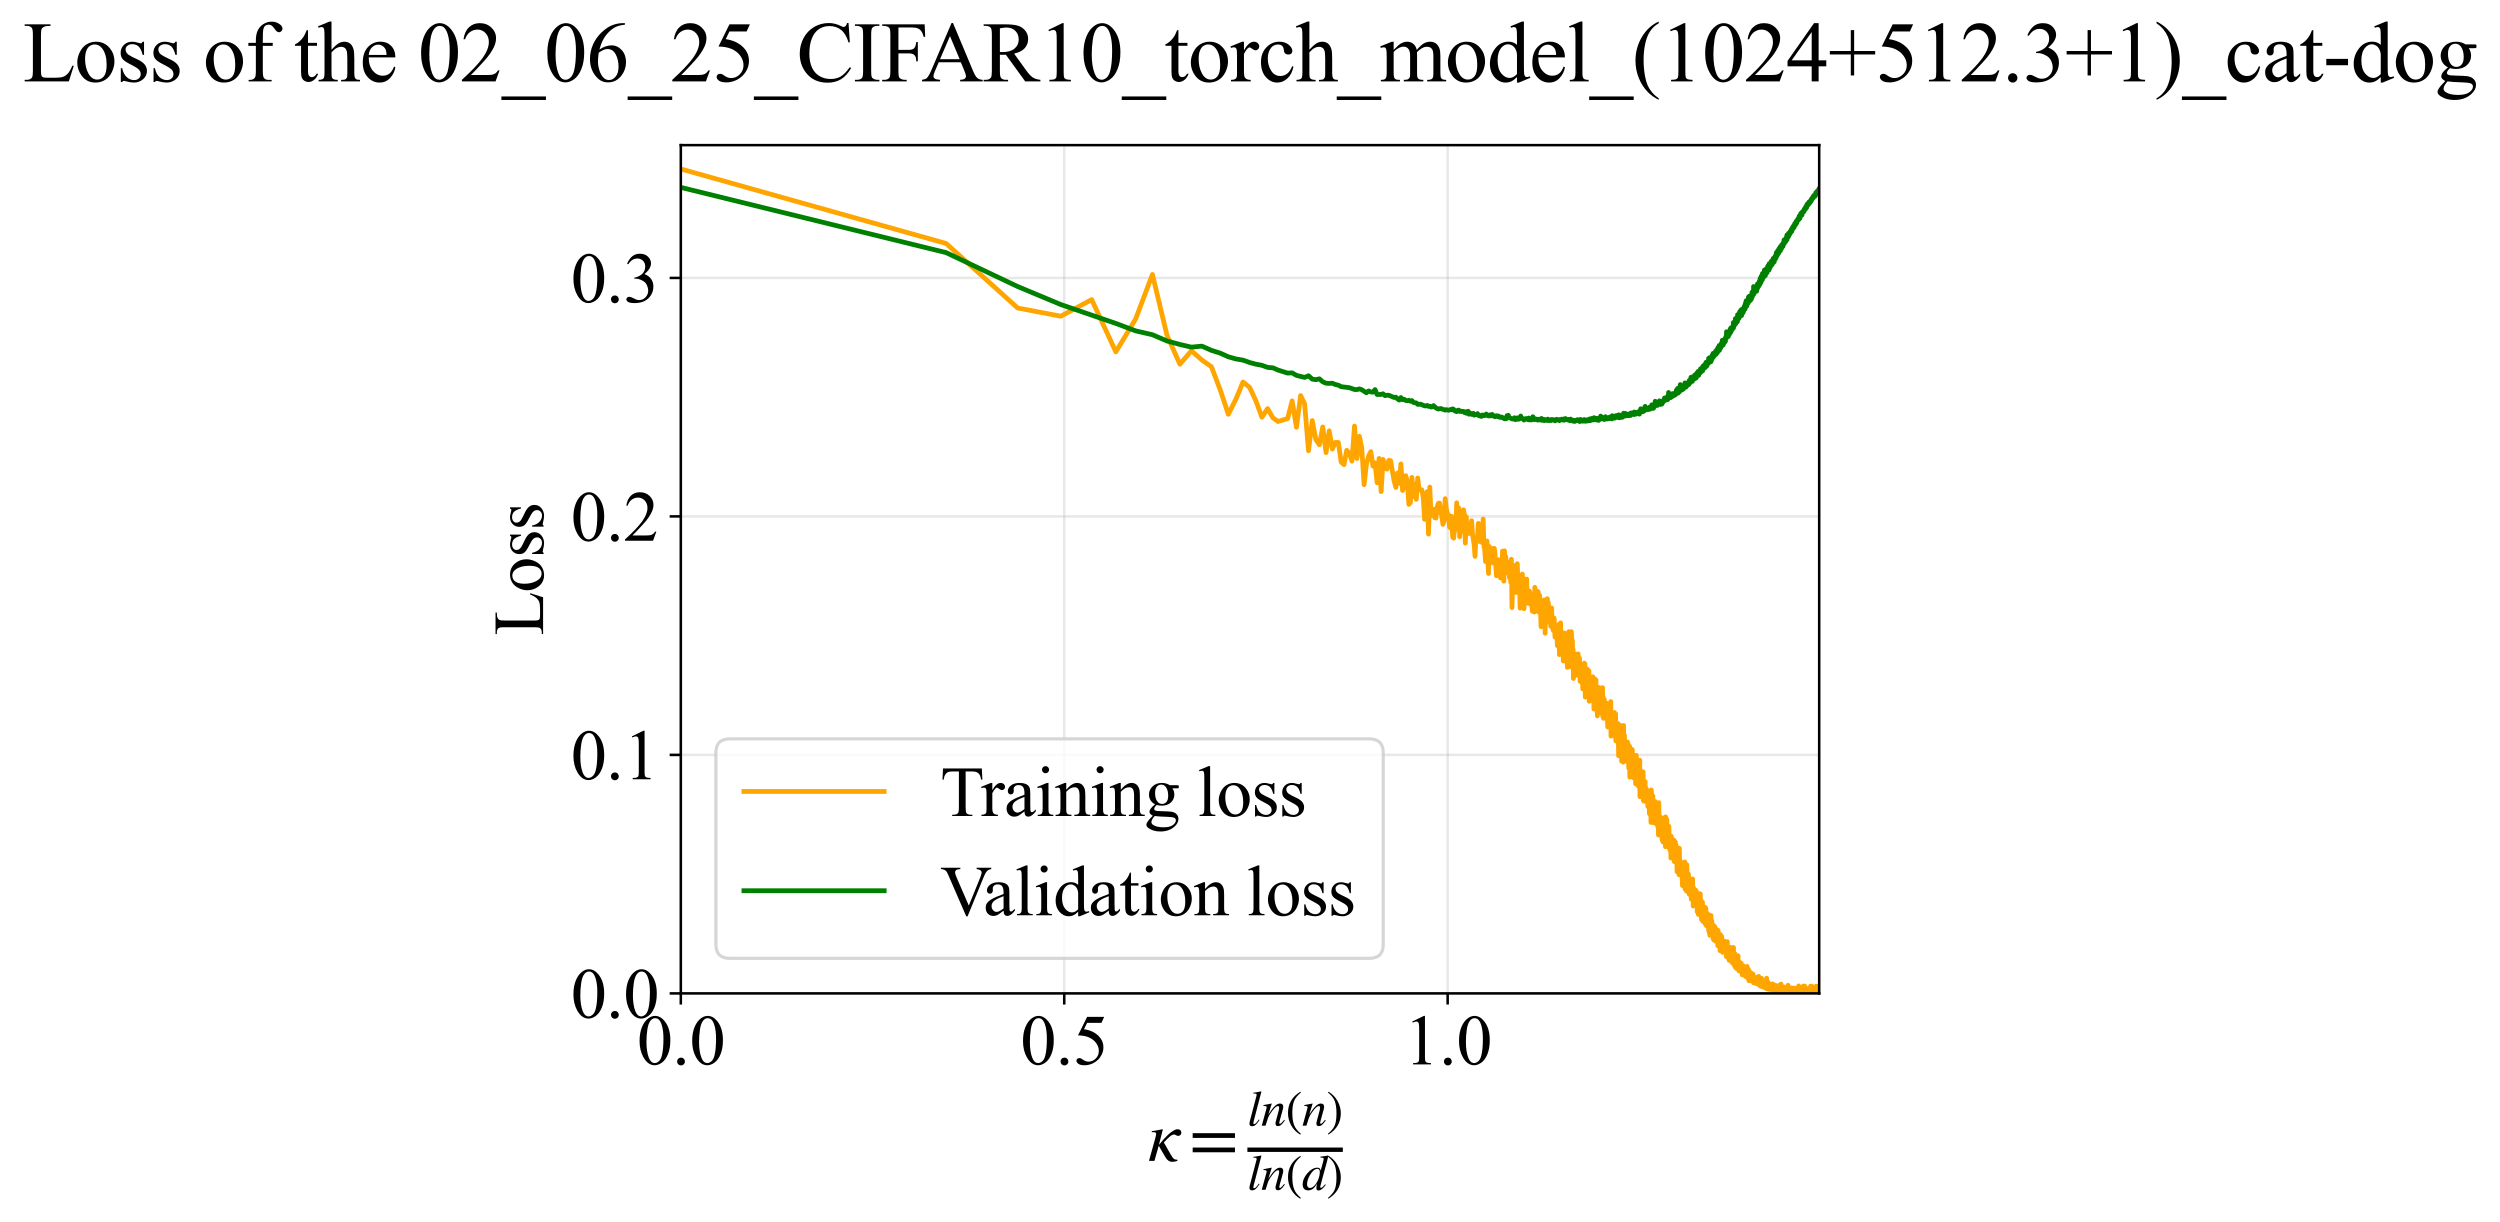 <?xml version="1.0" encoding="utf-8" standalone="no"?>
<!DOCTYPE svg PUBLIC "-//W3C//DTD SVG 1.1//EN"
  "http://www.w3.org/Graphics/SVG/1.1/DTD/svg11.dtd">
<svg xmlns:xlink="http://www.w3.org/1999/xlink" width="784.278pt" height="383.266pt" viewBox="0 0 784.278 383.266" xmlns="http://www.w3.org/2000/svg" version="1.1">
 <defs>
  <style type="text/css">*{stroke-linejoin: round; stroke-linecap: butt}</style>
 </defs>
 <g id="figure_1">
  <g id="patch_1">
   <path d="M 0 383.266 
L 784.278 383.266 
L 784.278 0 
L 0 0 
z
" style="fill: #ffffff"/>
  </g>
  <g id="axes_1">
   <g id="patch_2">
    <path d="M 213.579 311.644 
L 570.699 311.644 
L 570.699 45.532 
L 213.579 45.532 
z
" style="fill: #ffffff"/>
   </g>
   <g id="matplotlib.axis_1">
    <g id="xtick_1">
     <g id="line2d_1">
      <path d="M 213.579 311.644 
L 213.579 45.532 
" clip-path="url(#p1413fea9df)" style="fill: none; stroke: #b0b0b0; stroke-opacity: 0.3; stroke-width: 0.8; stroke-linecap: square"/>
     </g>
     <g id="line2d_2">
      <defs>
       <path id="m9bb1600959" d="M 0 0 
L 0 3.5 
" style="stroke: #000000; stroke-width: 0.8"/>
      </defs>
      <g>
       <use xlink:href="#m9bb1600959" x="213.579" y="311.644" style="stroke: #000000; stroke-width: 0.8"/>
      </g>
     </g>
     <g id="text_1">
      <!-- 0.0 -->
      <g transform="translate(199.829 333.92) scale(0.22 -0.22)">
       <defs>
        <path id="TimesNewRomanPSMT-30" d="M 231 2094 
Q 231 2819 450 3342 
Q 669 3866 1031 4122 
Q 1313 4325 1613 4325 
Q 2100 4325 2488 3828 
Q 2972 3213 2972 2159 
Q 2972 1422 2759 906 
Q 2547 391 2217 158 
Q 1888 -75 1581 -75 
Q 975 -75 572 641 
Q 231 1244 231 2094 
z
M 844 2016 
Q 844 1141 1059 588 
Q 1238 122 1591 122 
Q 1759 122 1940 273 
Q 2122 425 2216 781 
Q 2359 1319 2359 2297 
Q 2359 3022 2209 3506 
Q 2097 3866 1919 4016 
Q 1791 4119 1609 4119 
Q 1397 4119 1231 3928 
Q 1006 3669 925 3112 
Q 844 2556 844 2016 
z
" transform="scale(0.016)"/>
        <path id="TimesNewRomanPSMT-2e" d="M 800 606 
Q 947 606 1047 504 
Q 1147 403 1147 259 
Q 1147 116 1045 14 
Q 944 -88 800 -88 
Q 656 -88 554 14 
Q 453 116 453 259 
Q 453 406 554 506 
Q 656 606 800 606 
z
" transform="scale(0.016)"/>
       </defs>
       <use xlink:href="#TimesNewRomanPSMT-30"/>
       <use xlink:href="#TimesNewRomanPSMT-2e" transform="translate(50 0)"/>
       <use xlink:href="#TimesNewRomanPSMT-30" transform="translate(75 0)"/>
      </g>
     </g>
    </g>
    <g id="xtick_2">
     <g id="line2d_3">
      <path d="M 333.862 311.644 
L 333.862 45.532 
" clip-path="url(#p1413fea9df)" style="fill: none; stroke: #b0b0b0; stroke-opacity: 0.3; stroke-width: 0.8; stroke-linecap: square"/>
     </g>
     <g id="line2d_4">
      <g>
       <use xlink:href="#m9bb1600959" x="333.862" y="311.644" style="stroke: #000000; stroke-width: 0.8"/>
      </g>
     </g>
     <g id="text_2">
      <!-- 0.5 -->
      <g transform="translate(320.112 333.92) scale(0.22 -0.22)">
       <defs>
        <path id="TimesNewRomanPSMT-35" d="M 2778 4238 
L 2534 3706 
L 1259 3706 
L 981 3138 
Q 1809 3016 2294 2522 
Q 2709 2097 2709 1522 
Q 2709 1188 2573 903 
Q 2438 619 2231 419 
Q 2025 219 1772 97 
Q 1413 -75 1034 -75 
Q 653 -75 479 54 
Q 306 184 306 341 
Q 306 428 378 495 
Q 450 563 559 563 
Q 641 563 702 538 
Q 763 513 909 409 
Q 1144 247 1384 247 
Q 1750 247 2026 523 
Q 2303 800 2303 1197 
Q 2303 1581 2056 1914 
Q 1809 2247 1375 2428 
Q 1034 2569 447 2591 
L 1259 4238 
L 2778 4238 
z
" transform="scale(0.016)"/>
       </defs>
       <use xlink:href="#TimesNewRomanPSMT-30"/>
       <use xlink:href="#TimesNewRomanPSMT-2e" transform="translate(50 0)"/>
       <use xlink:href="#TimesNewRomanPSMT-35" transform="translate(75 0)"/>
      </g>
     </g>
    </g>
    <g id="xtick_3">
     <g id="line2d_5">
      <path d="M 454.145 311.644 
L 454.145 45.532 
" clip-path="url(#p1413fea9df)" style="fill: none; stroke: #b0b0b0; stroke-opacity: 0.3; stroke-width: 0.8; stroke-linecap: square"/>
     </g>
     <g id="line2d_6">
      <g>
       <use xlink:href="#m9bb1600959" x="454.145" y="311.644" style="stroke: #000000; stroke-width: 0.8"/>
      </g>
     </g>
     <g id="text_3">
      <!-- 1.0 -->
      <g transform="translate(440.395 333.92) scale(0.22 -0.22)">
       <defs>
        <path id="TimesNewRomanPSMT-31" d="M 750 3822 
L 1781 4325 
L 1884 4325 
L 1884 747 
Q 1884 391 1914 303 
Q 1944 216 2037 169 
Q 2131 122 2419 116 
L 2419 0 
L 825 0 
L 825 116 
Q 1125 122 1212 167 
Q 1300 213 1334 289 
Q 1369 366 1369 747 
L 1369 3034 
Q 1369 3497 1338 3628 
Q 1316 3728 1258 3775 
Q 1200 3822 1119 3822 
Q 1003 3822 797 3725 
L 750 3822 
z
" transform="scale(0.016)"/>
       </defs>
       <use xlink:href="#TimesNewRomanPSMT-31"/>
       <use xlink:href="#TimesNewRomanPSMT-2e" transform="translate(50 0)"/>
       <use xlink:href="#TimesNewRomanPSMT-30" transform="translate(75 0)"/>
      </g>
     </g>
    </g>
    <g id="text_4">
     <!-- $\kappa  = \frac{ln(n)}{ln(d)}$ -->
     <g transform="translate(360.129 364.186) scale(0.22 -0.22)">
      <defs>
       <path id="STIXGeneral-Italic-3ba" d="M 979 1440 
L 998 1446 
Q 1850 2541 2464 2790 
Q 2547 2822 2630 2822 
Q 2797 2822 2886 2736 
Q 2976 2650 2976 2522 
Q 2976 2387 2893 2307 
Q 2810 2227 2682 2227 
Q 2605 2227 2502 2288 
Q 2400 2349 2336 2349 
Q 2170 2349 1990 2205 
Q 1811 2061 1414 1645 
L 2042 544 
Q 2202 262 2310 182 
Q 2419 102 2624 102 
L 2624 0 
Q 2374 -83 2182 -83 
Q 1786 -83 1555 326 
L 960 1350 
L 576 0 
L 90 0 
L 640 1978 
Q 730 2317 730 2406 
Q 730 2560 518 2560 
L 339 2560 
L 339 2650 
Q 678 2694 1306 2822 
L 1325 2803 
L 979 1440 
z
" transform="scale(0.016)"/>
       <path id="STIXGeneral-Regular-3d" d="M 4077 2048 
L 307 2048 
L 307 2470 
L 4077 2470 
L 4077 2048 
z
M 4077 768 
L 307 768 
L 307 1190 
L 4077 1190 
L 4077 768 
z
" transform="scale(0.016)"/>
       <path id="STIXGeneral-Italic-6c" d="M 1786 4339 
L 806 595 
Q 755 410 755 320 
Q 755 205 864 205 
Q 1037 205 1293 570 
L 1453 794 
L 1542 730 
Q 1254 275 1046 102 
Q 838 -70 576 -70 
Q 262 -70 262 288 
Q 262 397 288 480 
L 1165 3834 
Q 1184 3898 1184 3955 
Q 1184 4096 870 4096 
L 755 4096 
L 755 4198 
Q 1203 4250 1747 4371 
L 1786 4339 
z
" transform="scale(0.016)"/>
       <path id="STIXGeneral-Italic-6e" d="M 2944 749 
L 3034 666 
Q 2707 218 2534 80 
Q 2362 -58 2138 -58 
Q 2010 -58 1923 28 
Q 1837 115 1837 288 
Q 1837 390 1939 768 
L 2221 1805 
Q 2310 2150 2310 2310 
Q 2310 2496 2157 2496 
Q 1971 2496 1750 2275 
Q 1530 2054 1210 1587 
Q 998 1274 899 1024 
Q 800 774 570 0 
L 90 0 
L 704 2240 
Q 717 2304 717 2349 
Q 717 2445 630 2480 
Q 544 2515 301 2522 
L 301 2624 
Q 550 2675 857 2729 
Q 1165 2784 1338 2822 
L 1363 2810 
L 934 1414 
Q 1408 2170 1753 2496 
Q 2099 2822 2413 2822 
Q 2611 2822 2720 2716 
Q 2829 2611 2829 2432 
Q 2829 2272 2765 2048 
L 2406 749 
Q 2317 429 2317 358 
Q 2317 243 2419 243 
Q 2541 243 2810 582 
Q 2854 634 2944 749 
z
" transform="scale(0.016)"/>
       <path id="STIXGeneral-Regular-28" d="M 1946 -1030 
L 1869 -1133 
Q 1126 -710 716 32 
Q 307 774 307 1613 
Q 307 3386 1888 4326 
L 1946 4224 
Q 1293 3667 1075 3126 
Q 858 2586 858 1632 
Q 858 685 1082 96 
Q 1306 -493 1946 -1030 
z
" transform="scale(0.016)"/>
       <path id="STIXGeneral-Regular-29" d="M 186 4224 
L 262 4326 
Q 992 3891 1408 3148 
Q 1824 2406 1824 1581 
Q 1824 -166 243 -1133 
L 186 -1030 
Q 845 -486 1059 54 
Q 1274 595 1274 1562 
Q 1274 2534 1059 3120 
Q 845 3706 186 4224 
z
" transform="scale(0.016)"/>
       <path id="STIXGeneral-Italic-64" d="M 3334 4371 
L 3373 4333 
L 3123 3360 
L 2739 1958 
Q 2323 429 2323 384 
Q 2323 256 2438 256 
Q 2522 256 2614 336 
Q 2707 416 2963 710 
L 3040 646 
Q 2547 -83 2099 -83 
Q 1978 -83 1907 -6 
Q 1837 70 1837 205 
Q 1837 397 1920 774 
Q 1645 307 1379 118 
Q 1114 -70 781 -70 
Q 461 -70 278 125 
Q 96 320 96 678 
Q 96 1440 713 2131 
Q 1331 2822 1965 2822 
Q 2163 2822 2256 2732 
Q 2349 2643 2381 2451 
L 2387 2451 
L 2675 3494 
Q 2765 3808 2765 3949 
Q 2765 4051 2694 4076 
Q 2624 4102 2355 4115 
L 2355 4224 
Q 2848 4269 3334 4371 
z
M 2278 2310 
Q 2278 2477 2185 2576 
Q 2093 2675 1978 2675 
Q 1677 2675 1395 2381 
Q 1075 2042 864 1571 
Q 653 1101 653 704 
Q 653 486 752 361 
Q 851 237 1024 237 
Q 1312 237 1606 550 
Q 1901 864 2089 1350 
Q 2278 1837 2278 2310 
z
" transform="scale(0.016)"/>
      </defs>
      <use xlink:href="#STIXGeneral-Italic-3ba" transform="translate(0 0.003)"/>
      <use xlink:href="#STIXGeneral-Regular-3d" transform="translate(58.84 0.003)"/>
      <use xlink:href="#STIXGeneral-Italic-6c" transform="translate(141.78 50.192) scale(0.7)"/>
      <use xlink:href="#STIXGeneral-Italic-6e" transform="translate(161.24 50.192) scale(0.7)"/>
      <use xlink:href="#STIXGeneral-Regular-28" transform="translate(196.24 50.192) scale(0.7)"/>
      <use xlink:href="#STIXGeneral-Italic-6e" transform="translate(219.55 50.192) scale(0.7)"/>
      <use xlink:href="#STIXGeneral-Regular-29" transform="translate(254.55 50.192) scale(0.7)"/>
      <use xlink:href="#STIXGeneral-Italic-6c" transform="translate(141.78 -41.258) scale(0.7)"/>
      <use xlink:href="#STIXGeneral-Italic-6e" transform="translate(161.24 -41.258) scale(0.7)"/>
      <use xlink:href="#STIXGeneral-Regular-28" transform="translate(196.24 -41.258) scale(0.7)"/>
      <use xlink:href="#STIXGeneral-Italic-64" transform="translate(219.55 -41.258) scale(0.7)"/>
      <use xlink:href="#STIXGeneral-Regular-29" transform="translate(254.55 -41.258) scale(0.7)"/>
      <path d="M 141.78 12.8 
L 141.78 19.05 
L 277.86 19.05 
L 277.86 12.8 
L 141.78 12.8 
z
"/>
     </g>
    </g>
   </g>
   <g id="matplotlib.axis_2">
    <g id="ytick_1">
     <g id="line2d_7">
      <path d="M 213.579 311.644 
L 570.699 311.644 
" clip-path="url(#p1413fea9df)" style="fill: none; stroke: #b0b0b0; stroke-opacity: 0.3; stroke-width: 0.8; stroke-linecap: square"/>
     </g>
     <g id="line2d_8">
      <defs>
       <path id="m16c541b8ee" d="M 0 0 
L -3.5 0 
" style="stroke: #000000; stroke-width: 0.8"/>
      </defs>
      <g>
       <use xlink:href="#m16c541b8ee" x="213.579" y="311.644" style="stroke: #000000; stroke-width: 0.8"/>
      </g>
     </g>
     <g id="text_5">
      <!-- 0.0 -->
      <g transform="translate(179.079 319.282) scale(0.22 -0.22)">
       <use xlink:href="#TimesNewRomanPSMT-30"/>
       <use xlink:href="#TimesNewRomanPSMT-2e" transform="translate(50 0)"/>
       <use xlink:href="#TimesNewRomanPSMT-30" transform="translate(75 0)"/>
      </g>
     </g>
    </g>
    <g id="ytick_2">
     <g id="line2d_9">
      <path d="M 213.579 236.823 
L 570.699 236.823 
" clip-path="url(#p1413fea9df)" style="fill: none; stroke: #b0b0b0; stroke-opacity: 0.3; stroke-width: 0.8; stroke-linecap: square"/>
     </g>
     <g id="line2d_10">
      <g>
       <use xlink:href="#m16c541b8ee" x="213.579" y="236.823" style="stroke: #000000; stroke-width: 0.8"/>
      </g>
     </g>
     <g id="text_6">
      <!-- 0.1 -->
      <g transform="translate(179.079 244.461) scale(0.22 -0.22)">
       <use xlink:href="#TimesNewRomanPSMT-30"/>
       <use xlink:href="#TimesNewRomanPSMT-2e" transform="translate(50 0)"/>
       <use xlink:href="#TimesNewRomanPSMT-31" transform="translate(75 0)"/>
      </g>
     </g>
    </g>
    <g id="ytick_3">
     <g id="line2d_11">
      <path d="M 213.579 162.003 
L 570.699 162.003 
" clip-path="url(#p1413fea9df)" style="fill: none; stroke: #b0b0b0; stroke-opacity: 0.3; stroke-width: 0.8; stroke-linecap: square"/>
     </g>
     <g id="line2d_12">
      <g>
       <use xlink:href="#m16c541b8ee" x="213.579" y="162.003" style="stroke: #000000; stroke-width: 0.8"/>
      </g>
     </g>
     <g id="text_7">
      <!-- 0.2 -->
      <g transform="translate(179.079 169.641) scale(0.22 -0.22)">
       <defs>
        <path id="TimesNewRomanPSMT-32" d="M 2934 816 
L 2638 0 
L 138 0 
L 138 116 
Q 1241 1122 1691 1759 
Q 2141 2397 2141 2925 
Q 2141 3328 1894 3587 
Q 1647 3847 1303 3847 
Q 991 3847 742 3664 
Q 494 3481 375 3128 
L 259 3128 
Q 338 3706 661 4015 
Q 984 4325 1469 4325 
Q 1984 4325 2329 3994 
Q 2675 3663 2675 3213 
Q 2675 2891 2525 2569 
Q 2294 2063 1775 1497 
Q 997 647 803 472 
L 1909 472 
Q 2247 472 2383 497 
Q 2519 522 2628 598 
Q 2738 675 2819 816 
L 2934 816 
z
" transform="scale(0.016)"/>
       </defs>
       <use xlink:href="#TimesNewRomanPSMT-30"/>
       <use xlink:href="#TimesNewRomanPSMT-2e" transform="translate(50 0)"/>
       <use xlink:href="#TimesNewRomanPSMT-32" transform="translate(75 0)"/>
      </g>
     </g>
    </g>
    <g id="ytick_4">
     <g id="line2d_13">
      <path d="M 213.579 87.183 
L 570.699 87.183 
" clip-path="url(#p1413fea9df)" style="fill: none; stroke: #b0b0b0; stroke-opacity: 0.3; stroke-width: 0.8; stroke-linecap: square"/>
     </g>
     <g id="line2d_14">
      <g>
       <use xlink:href="#m16c541b8ee" x="213.579" y="87.183" style="stroke: #000000; stroke-width: 0.8"/>
      </g>
     </g>
     <g id="text_8">
      <!-- 0.3 -->
      <g transform="translate(179.079 94.821) scale(0.22 -0.22)">
       <defs>
        <path id="TimesNewRomanPSMT-33" d="M 325 3431 
Q 506 3859 782 4092 
Q 1059 4325 1472 4325 
Q 1981 4325 2253 3994 
Q 2459 3747 2459 3466 
Q 2459 3003 1878 2509 
Q 2269 2356 2469 2072 
Q 2669 1788 2669 1403 
Q 2669 853 2319 450 
Q 1863 -75 997 -75 
Q 569 -75 414 31 
Q 259 138 259 259 
Q 259 350 332 419 
Q 406 488 509 488 
Q 588 488 669 463 
Q 722 447 909 348 
Q 1097 250 1169 231 
Q 1284 197 1416 197 
Q 1734 197 1970 444 
Q 2206 691 2206 1028 
Q 2206 1275 2097 1509 
Q 2016 1684 1919 1775 
Q 1784 1900 1550 2001 
Q 1316 2103 1072 2103 
L 972 2103 
L 972 2197 
Q 1219 2228 1467 2375 
Q 1716 2522 1828 2728 
Q 1941 2934 1941 3181 
Q 1941 3503 1739 3701 
Q 1538 3900 1238 3900 
Q 753 3900 428 3381 
L 325 3431 
z
" transform="scale(0.016)"/>
       </defs>
       <use xlink:href="#TimesNewRomanPSMT-30"/>
       <use xlink:href="#TimesNewRomanPSMT-2e" transform="translate(50 0)"/>
       <use xlink:href="#TimesNewRomanPSMT-33" transform="translate(75 0)"/>
      </g>
     </g>
    </g>
    <g id="text_9">
     <!-- Loss -->
     <g transform="translate(170.373 199.369) rotate(-90) scale(0.22 -0.22)">
      <defs>
       <path id="TimesNewRomanPSMT-4c" d="M 3669 1172 
L 3772 1150 
L 3409 0 
L 128 0 
L 128 116 
L 288 116 
Q 556 116 672 291 
Q 738 391 738 753 
L 738 3488 
Q 738 3884 650 3984 
Q 528 4122 288 4122 
L 128 4122 
L 128 4238 
L 2047 4238 
L 2047 4122 
Q 1709 4125 1573 4059 
Q 1438 3994 1388 3894 
Q 1338 3794 1338 3416 
L 1338 753 
Q 1338 494 1388 397 
Q 1425 331 1503 300 
Q 1581 269 1991 269 
L 2300 269 
Q 2788 269 2984 341 
Q 3181 413 3343 595 
Q 3506 778 3669 1172 
z
" transform="scale(0.016)"/>
       <path id="TimesNewRomanPSMT-6f" d="M 1600 2947 
Q 2250 2947 2644 2453 
Q 2978 2031 2978 1484 
Q 2978 1100 2793 706 
Q 2609 313 2286 112 
Q 1963 -88 1566 -88 
Q 919 -88 538 428 
Q 216 863 216 1403 
Q 216 1797 411 2186 
Q 606 2575 925 2761 
Q 1244 2947 1600 2947 
z
M 1503 2744 
Q 1338 2744 1170 2645 
Q 1003 2547 900 2300 
Q 797 2053 797 1666 
Q 797 1041 1045 587 
Q 1294 134 1700 134 
Q 2003 134 2200 384 
Q 2397 634 2397 1244 
Q 2397 2006 2069 2444 
Q 1847 2744 1503 2744 
z
" transform="scale(0.016)"/>
       <path id="TimesNewRomanPSMT-73" d="M 2050 2947 
L 2050 1972 
L 1947 1972 
Q 1828 2431 1642 2597 
Q 1456 2763 1169 2763 
Q 950 2763 815 2647 
Q 681 2531 681 2391 
Q 681 2216 781 2091 
Q 878 1963 1175 1819 
L 1631 1597 
Q 2266 1288 2266 781 
Q 2266 391 1970 151 
Q 1675 -88 1309 -88 
Q 1047 -88 709 6 
Q 606 38 541 38 
Q 469 38 428 -44 
L 325 -44 
L 325 978 
L 428 978 
Q 516 541 762 319 
Q 1009 97 1316 97 
Q 1531 97 1667 223 
Q 1803 350 1803 528 
Q 1803 744 1651 891 
Q 1500 1038 1047 1263 
Q 594 1488 453 1669 
Q 313 1847 313 2119 
Q 313 2472 555 2709 
Q 797 2947 1181 2947 
Q 1350 2947 1591 2875 
Q 1750 2828 1803 2828 
Q 1853 2828 1881 2850 
Q 1909 2872 1947 2947 
L 2050 2947 
z
" transform="scale(0.016)"/>
      </defs>
      <use xlink:href="#TimesNewRomanPSMT-4c"/>
      <use xlink:href="#TimesNewRomanPSMT-6f" transform="translate(61.084 0)"/>
      <use xlink:href="#TimesNewRomanPSMT-73" transform="translate(111.084 0)"/>
      <use xlink:href="#TimesNewRomanPSMT-73" transform="translate(150 0)"/>
     </g>
    </g>
   </g>
   <g id="line2d_15">
    <path d="M 213.579 53.014 
L 296.811 76.385 
L 319.253 96.622 
L 332.77 99.2 
L 342.474 93.989 
L 350.048 110.387 
L 356.263 100.067 
L 361.531 86.104 
L 366.104 105.205 
L 370.145 114.247 
L 373.763 110.047 
L 377.04 112.925 
L 380.034 115.051 
L 382.789 122.264 
L 385.343 129.967 
L 387.721 125.223 
L 389.946 119.848 
L 392.038 121.549 
L 394.01 125.814 
L 395.876 130.895 
L 397.648 128.189 
L 399.333 131.088 
L 400.94 132.224 
L 403.946 131.304 
L 405.358 125.754 
L 406.713 134.048 
L 408.018 124.09 
L 409.276 126.709 
L 410.49 141.388 
L 411.662 131.934 
L 412.796 137.885 
L 413.895 139.525 
L 414.96 133.943 
L 415.993 141.987 
L 416.996 135.155 
L 417.971 140.862 
L 418.919 138.788 
L 419.842 138.807 
L 420.741 144.926 
L 421.618 145.752 
L 422.473 141.273 
L 423.307 142.198 
L 424.122 144.679 
L 424.918 133.664 
L 425.696 143.831 
L 426.457 136.876 
L 427.202 140.579 
L 427.931 152.041 
L 428.645 145.691 
L 429.345 143.053 
L 430.031 141.677 
L 430.703 146.225 
L 431.363 145.184 
L 432.011 151.422 
L 432.646 143.824 
L 433.271 154.219 
L 433.884 144.122 
L 434.486 146.423 
L 435.079 147.17 
L 435.661 144.443 
L 436.234 144.507 
L 437.352 150.908 
L 437.897 152.925 
L 438.435 148.356 
L 438.964 151.612 
L 439.485 145.56 
L 439.998 153.867 
L 440.504 152.384 
L 441.003 149.227 
L 441.494 151.068 
L 441.979 158.227 
L 442.457 157.653 
L 442.929 149.758 
L 443.394 155.7 
L 443.853 151.902 
L 444.306 156.644 
L 444.753 149.967 
L 445.195 153.615 
L 445.631 153.547 
L 446.062 153.693 
L 446.487 156.022 
L 446.907 162.919 
L 447.322 155.963 
L 447.733 154.231 
L 448.138 167.555 
L 448.539 152.806 
L 448.935 161.772 
L 449.327 160.087 
L 449.714 159.753 
L 450.097 162.415 
L 450.476 162.522 
L 450.851 159.155 
L 451.222 157.895 
L 451.588 157.797 
L 451.952 160.373 
L 452.311 161.965 
L 452.666 164.508 
L 453.018 163.333 
L 453.367 156.436 
L 453.712 159.525 
L 454.053 161.201 
L 454.392 161.442 
L 454.727 165.358 
L 455.059 165.648 
L 455.387 161.981 
L 455.713 168.463 
L 456.035 168.819 
L 456.355 165.32 
L 456.672 166.13 
L 456.985 157.741 
L 457.296 165.753 
L 457.605 159.354 
L 457.91 168.385 
L 458.213 163.114 
L 458.513 161.256 
L 458.811 166.742 
L 459.106 159.922 
L 459.399 161.399 
L 459.689 170.367 
L 459.977 162.123 
L 460.262 165.898 
L 460.545 167.153 
L 460.826 167.361 
L 461.104 167.319 
L 461.381 165.686 
L 461.655 163.361 
L 461.927 167.467 
L 462.465 170.942 
L 462.73 174.528 
L 462.994 169.096 
L 463.256 169.983 
L 463.516 168.304 
L 463.773 164.193 
L 464.029 168.405 
L 464.283 167.699 
L 464.536 170.054 
L 464.786 169.499 
L 465.035 169.75 
L 465.281 162.823 
L 465.527 171.384 
L 465.77 172.386 
L 466.012 176.168 
L 466.252 170.285 
L 466.49 169.737 
L 466.962 179.902 
L 467.195 171.445 
L 467.427 172.307 
L 467.658 174.171 
L 467.887 173.005 
L 468.34 176.605 
L 468.565 171.997 
L 468.788 172.05 
L 469.009 173.969 
L 469.448 180.612 
L 469.666 179.51 
L 470.097 175.598 
L 470.31 177.077 
L 470.522 177.007 
L 470.733 181.307 
L 470.943 179.16 
L 471.151 180.869 
L 471.358 172.889 
L 471.564 174.651 
L 471.769 182.328 
L 471.972 172.804 
L 472.174 177.139 
L 472.375 174.647 
L 472.575 179.004 
L 472.774 178.569 
L 472.972 179.808 
L 473.168 176.338 
L 473.558 181.268 
L 473.751 178.961 
L 473.944 182.644 
L 474.135 175.442 
L 474.325 190.59 
L 474.702 177.332 
L 474.889 184.744 
L 475.075 180.023 
L 475.26 181.535 
L 475.444 178.708 
L 475.627 185.858 
L 475.809 182.575 
L 475.99 176.831 
L 476.17 182.172 
L 476.35 184.078 
L 476.528 183.969 
L 476.705 182.475 
L 476.882 190.775 
L 477.057 183.997 
L 477.232 186.258 
L 477.406 180.631 
L 477.579 180.096 
L 478.093 190.942 
L 478.263 186.783 
L 478.431 187.381 
L 478.599 184.723 
L 478.767 184.8 
L 478.933 181.656 
L 479.099 188.873 
L 479.263 188.284 
L 479.427 189.275 
L 479.591 189.28 
L 479.753 185.399 
L 479.915 185.703 
L 480.236 189.631 
L 480.396 187.391 
L 480.712 191.738 
L 481.026 187.005 
L 481.182 190.922 
L 481.337 192.003 
L 481.492 184.253 
L 481.799 190.167 
L 482.103 186.31 
L 482.254 185.441 
L 482.405 186.047 
L 482.555 185.692 
L 482.704 192.018 
L 483.001 186.798 
L 483.148 190.959 
L 483.295 191.632 
L 483.441 196.595 
L 483.731 193.317 
L 483.875 188.53 
L 484.019 195.873 
L 484.162 195.209 
L 484.304 196.272 
L 484.446 188.204 
L 484.728 198.656 
L 484.868 189.026 
L 485.008 194.412 
L 485.147 194.373 
L 485.286 195.005 
L 485.424 187.828 
L 485.561 192.275 
L 485.698 188.966 
L 485.97 193.716 
L 486.105 192.644 
L 486.374 195.207 
L 486.508 196.515 
L 486.641 196.171 
L 486.774 190.725 
L 486.906 196.527 
L 487.299 197.79 
L 487.429 197.506 
L 487.559 193.883 
L 487.817 199.886 
L 488.073 196.673 
L 488.2 198.757 
L 488.327 196.95 
L 488.58 202.561 
L 488.705 200.111 
L 488.83 200.034 
L 488.955 202.045 
L 489.079 195.855 
L 489.203 205.354 
L 489.326 200.501 
L 489.449 201.974 
L 489.571 195.389 
L 489.814 204.224 
L 490.176 200.238 
L 490.296 201.197 
L 490.416 207.337 
L 490.535 199.951 
L 490.653 201.633 
L 490.772 198.576 
L 490.889 207.375 
L 491.007 201.461 
L 491.124 203.65 
L 491.24 203.551 
L 491.473 200.171 
L 491.703 209.358 
L 491.932 200.327 
L 492.046 203.911 
L 492.16 198.163 
L 492.386 204.445 
L 492.498 205.963 
L 492.61 199.906 
L 492.833 209.184 
L 492.944 198.151 
L 493.055 199.631 
L 493.165 203.685 
L 493.275 200.952 
L 493.385 206.903 
L 493.494 203.742 
L 493.603 212.846 
L 493.928 207.332 
L 494.035 210.297 
L 494.143 206.604 
L 494.356 211.864 
L 494.462 205.248 
L 494.568 211.346 
L 494.779 205.776 
L 494.884 206.634 
L 494.989 208.2 
L 495.093 205.134 
L 495.301 211.856 
L 495.404 210.162 
L 495.508 206.483 
L 495.713 213.76 
L 495.917 209.483 
L 496.019 210.39 
L 496.221 210.174 
L 496.322 214.207 
L 496.422 208.515 
L 496.522 216.112 
L 496.622 208.923 
L 496.722 209.484 
L 496.92 213.852 
L 497.019 208.041 
L 497.117 212.417 
L 497.215 208.312 
L 497.313 218.677 
L 497.508 212.079 
L 497.605 212.35 
L 497.702 210.133 
L 497.895 213.367 
L 497.991 209.936 
L 498.086 213.778 
L 498.182 213.008 
L 498.277 213.069 
L 498.372 215.792 
L 498.466 210.473 
L 498.561 220 
L 498.655 213.777 
L 498.749 219.693 
L 498.843 215.844 
L 498.936 216.968 
L 499.122 216.222 
L 499.215 214.504 
L 499.307 217.4 
L 499.399 215.162 
L 499.491 217.397 
L 499.674 212.306 
L 499.856 220.058 
L 499.947 217.672 
L 500.038 222.449 
L 500.128 217.444 
L 500.218 221.943 
L 500.308 212.943 
L 500.397 220.238 
L 500.486 215.198 
L 500.576 218.326 
L 500.664 213.286 
L 500.753 220.727 
L 500.841 217.734 
L 500.93 218.278 
L 501.018 218.293 
L 501.105 224.575 
L 501.28 216.441 
L 501.367 221.283 
L 501.627 215.668 
L 501.713 221.919 
L 501.799 219.63 
L 501.885 222.14 
L 501.971 217.812 
L 502.056 220.11 
L 502.141 216.876 
L 502.226 220.208 
L 502.311 216.928 
L 502.48 223.875 
L 502.564 223.186 
L 502.648 221.149 
L 502.731 215.738 
L 502.815 224.85 
L 502.898 218.529 
L 503.064 225.362 
L 503.147 223.234 
L 503.229 224.072 
L 503.312 219.465 
L 503.394 224.496 
L 503.476 224.398 
L 503.558 223.155 
L 503.639 225.235 
L 503.802 221.91 
L 503.963 224.84 
L 504.044 220.612 
L 504.365 228.05 
L 504.524 221.195 
L 504.603 224.179 
L 504.682 221.944 
L 504.84 226.789 
L 504.918 222.97 
L 504.997 225.029 
L 505.075 220.688 
L 505.231 227.113 
L 505.309 220.083 
L 505.386 230.92 
L 505.464 229.547 
L 505.541 229.547 
L 505.618 228.425 
L 505.695 230.333 
L 505.771 225.907 
L 505.848 228.424 
L 506 224.605 
L 506.076 227.268 
L 506.152 226.375 
L 506.228 224.199 
L 506.303 229.265 
L 506.379 227.147 
L 506.454 223.525 
L 506.604 230.93 
L 506.828 223.912 
L 506.902 232.437 
L 506.976 228.188 
L 507.05 228.13 
L 507.271 232.286 
L 507.344 230.914 
L 507.417 228.369 
L 507.49 230.762 
L 507.635 227.038 
L 507.78 237.08 
L 507.996 228.51 
L 508.068 234.667 
L 508.14 231.057 
L 508.211 234.8 
L 508.354 227.593 
L 508.496 237.037 
L 508.637 228.943 
L 508.708 238.763 
L 508.848 231.168 
L 508.918 234.115 
L 508.988 231.454 
L 509.197 239.093 
L 509.335 227.602 
L 509.404 233.66 
L 509.473 234.605 
L 509.542 233.842 
L 509.611 230.721 
L 509.748 238.12 
L 509.816 233.094 
L 509.884 237.632 
L 509.952 236.588 
L 510.02 237.005 
L 510.155 233.877 
L 510.222 235.633 
L 510.357 233.464 
L 510.424 238.857 
L 510.491 238.737 
L 510.558 232.77 
L 510.624 236.545 
L 510.691 233.206 
L 510.757 233.974 
L 510.956 240.928 
L 511.153 235.675 
L 511.219 234.108 
L 511.284 243.789 
L 511.349 235.903 
L 511.415 237.741 
L 511.48 235.128 
L 511.544 235.574 
L 511.609 241.13 
L 511.674 239.63 
L 511.739 235.094 
L 511.867 240.043 
L 511.931 237.242 
L 511.996 240.121 
L 512.06 235.129 
L 512.251 242.325 
L 512.378 239.237 
L 512.441 244 
L 512.504 238.083 
L 512.567 241.324 
L 512.63 240.127 
L 512.693 243.018 
L 512.755 241.489 
L 512.88 243.337 
L 512.943 242.391 
L 513.005 241.064 
L 513.129 245.896 
L 513.315 236.958 
L 513.438 243.898 
L 513.56 240.811 
L 513.682 243.796 
L 513.804 241.517 
L 513.865 241.643 
L 513.986 246.652 
L 514.107 241.668 
L 514.287 244.377 
L 514.407 238.489 
L 514.466 249.933 
L 514.526 247.06 
L 514.585 246.717 
L 514.704 243.181 
L 514.763 248.08 
L 514.822 241.868 
L 514.881 246.062 
L 515.058 242.126 
L 515.116 249.052 
L 515.175 248.797 
L 515.233 249.274 
L 515.407 244.925 
L 515.465 242.156 
L 515.523 251.006 
L 515.581 247.112 
L 515.639 251.287 
L 515.754 245.992 
L 515.811 246.493 
L 515.869 249.771 
L 515.926 246.016 
L 515.983 249.38 
L 516.04 248.493 
L 516.097 245.175 
L 516.154 251.4 
L 516.21 248.264 
L 516.267 246.994 
L 516.324 249.721 
L 516.38 247.887 
L 516.437 247.322 
L 516.717 250.95 
L 516.829 251.786 
L 516.884 249.284 
L 516.94 252.987 
L 516.995 250.377 
L 517.106 252.956 
L 517.216 248.372 
L 517.271 252.888 
L 517.326 249.882 
L 517.436 255.251 
L 517.491 252.571 
L 517.545 252.926 
L 517.6 251.74 
L 517.654 253.683 
L 517.709 248.043 
L 517.763 252.929 
L 517.817 249.786 
L 517.871 252.424 
L 517.925 257.999 
L 517.979 252.719 
L 518.033 247.816 
L 518.194 254.532 
L 518.247 255.536 
L 518.301 250.371 
L 518.354 255.401 
L 518.514 249.695 
L 518.567 258.056 
L 518.62 254.286 
L 518.673 251.712 
L 518.725 253.891 
L 518.778 255.598 
L 518.831 253.871 
L 518.883 253.783 
L 518.936 252.671 
L 518.988 254.177 
L 519.04 253.269 
L 519.145 251.848 
L 519.197 257.82 
L 519.249 251.445 
L 519.508 258.413 
L 519.61 254.256 
L 519.764 258.632 
L 519.816 258.387 
L 519.918 255.388 
L 519.968 255.959 
L 520.019 258.104 
L 520.07 254.507 
L 520.121 259.621 
L 520.171 258.93 
L 520.222 255.063 
L 520.272 261.947 
L 520.323 256.687 
L 520.373 251.808 
L 520.474 258.388 
L 520.524 257.089 
L 520.574 259.104 
L 520.624 258.289 
L 520.674 258.192 
L 520.723 257.132 
L 520.773 258.15 
L 520.922 256.299 
L 520.971 256.419 
L 521.07 257.058 
L 521.119 261.104 
L 521.169 259.942 
L 521.218 259.258 
L 521.316 259.023 
L 521.414 263.385 
L 521.608 259.53 
L 521.657 264.077 
L 521.705 260.71 
L 521.754 260.912 
L 521.802 259.194 
L 521.85 261.322 
L 521.898 262.145 
L 521.994 262.077 
L 522.042 262.044 
L 522.09 260.346 
L 522.138 263.463 
L 522.186 259.736 
L 522.234 258.493 
L 522.281 263.497 
L 522.329 256.396 
L 522.376 264.741 
L 522.424 264.635 
L 522.471 265.629 
L 522.518 256.263 
L 522.566 263.735 
L 522.613 264.662 
L 522.707 258.412 
L 522.754 262.248 
L 522.801 260.435 
L 522.895 257.082 
L 522.988 264.702 
L 523.035 262.493 
L 523.081 260.828 
L 523.128 265.393 
L 523.174 262.676 
L 523.22 260.197 
L 523.267 265.39 
L 523.313 264.435 
L 523.359 262.471 
L 523.405 263.711 
L 523.451 265.285 
L 523.543 259.244 
L 523.681 266.079 
L 523.863 263.009 
L 523.908 266.659 
L 523.999 265.683 
L 524.044 265.435 
L 524.135 266.288 
L 524.18 269.169 
L 524.225 266.543 
L 524.27 267.363 
L 524.315 262.36 
L 524.36 264.035 
L 524.449 265.054 
L 524.494 264.25 
L 524.583 268.317 
L 524.628 267.322 
L 524.672 266.51 
L 524.717 266.899 
L 524.761 268.629 
L 524.805 266.493 
L 524.894 267.461 
L 524.938 267.36 
L 525.026 265.981 
L 525.07 267.296 
L 525.114 266.969 
L 525.157 263.544 
L 525.245 270.302 
L 525.289 268.406 
L 525.376 269.414 
L 525.419 266.172 
L 525.506 267.557 
L 525.55 268.2 
L 525.593 264.205 
L 525.679 265.82 
L 525.722 270.49 
L 525.766 270.452 
L 525.852 265.305 
L 525.937 270.358 
L 525.98 270.105 
L 526.023 269.513 
L 526.108 273.447 
L 526.193 270.004 
L 526.236 270.392 
L 526.363 269.19 
L 526.448 272.356 
L 526.49 268.851 
L 526.532 272.298 
L 526.574 271.542 
L 526.616 272.087 
L 526.658 267.727 
L 526.7 274.392 
L 526.742 269.912 
L 526.784 269.766 
L 526.826 266.121 
L 526.951 272.904 
L 526.992 269.948 
L 527.075 270.023 
L 527.241 273.929 
L 527.282 274.6 
L 527.323 274.511 
L 527.405 271.687 
L 527.446 273.43 
L 527.487 273.773 
L 527.528 271.444 
L 527.61 273.068 
L 527.651 273.462 
L 527.814 277.833 
L 527.935 271.702 
L 528.056 275.805 
L 528.177 273.858 
L 528.257 275.94 
L 528.337 271.951 
L 528.377 272.469 
L 528.497 276.265 
L 528.537 270.39 
L 528.576 277.979 
L 528.616 278.913 
L 528.774 273.032 
L 528.971 277.902 
L 529.01 276.457 
L 529.05 279.52 
L 529.128 278.996 
L 529.167 271.244 
L 529.245 274.318 
L 529.323 276.383 
L 529.361 275.992 
L 529.4 275.906 
L 529.555 279.844 
L 529.671 274.172 
L 529.709 276.744 
L 529.786 275.122 
L 529.824 275.291 
L 529.862 275.851 
L 529.939 280.558 
L 529.977 279.363 
L 530.053 279.994 
L 530.091 277.278 
L 530.129 280.235 
L 530.205 280.189 
L 530.356 276.586 
L 530.507 278.813 
L 530.544 279.224 
L 530.582 282.108 
L 530.619 277.764 
L 530.657 280.028 
L 530.806 276.864 
L 530.843 276.272 
L 530.955 282.234 
L 530.992 275.752 
L 531.066 281.524 
L 531.103 280.918 
L 531.14 281.182 
L 531.176 284.224 
L 531.213 279.752 
L 531.25 281.223 
L 531.323 278.626 
L 531.36 280.809 
L 531.433 278.988 
L 531.47 280.101 
L 531.506 282.944 
L 531.579 280.698 
L 531.652 281.467 
L 531.688 283.339 
L 531.725 281.023 
L 531.761 281.328 
L 531.797 280.38 
L 531.833 281.755 
L 531.905 283.396 
L 531.978 279.251 
L 532.049 280.266 
L 532.121 280.353 
L 532.3 284.167 
L 532.336 283.93 
L 532.407 281.419 
L 532.442 286.045 
L 532.478 284.265 
L 532.513 280.075 
L 532.584 282.282 
L 532.655 285.199 
L 532.69 283.248 
L 532.725 280.991 
L 532.761 281.853 
L 532.796 286.87 
L 532.866 282.292 
L 532.901 282.251 
L 532.936 284.569 
L 532.971 281.637 
L 533.006 282.214 
L 533.076 283.002 
L 533.111 285.55 
L 533.18 285.203 
L 533.25 282.683 
L 533.285 285.627 
L 533.319 285.183 
L 533.388 280.406 
L 533.423 282.843 
L 533.457 286.886 
L 533.526 283.386 
L 533.561 282.197 
L 533.595 284.777 
L 533.63 285.053 
L 533.664 284.021 
L 533.767 288.437 
L 533.801 284.798 
L 533.903 285.606 
L 533.937 286.166 
L 534.039 286.698 
L 534.073 282.989 
L 534.208 289.069 
L 534.309 284.488 
L 534.41 285.038 
L 534.578 288.451 
L 534.611 285.484 
L 534.678 287.165 
L 534.711 287.42 
L 534.744 285.268 
L 534.777 286.641 
L 534.811 289.016 
L 534.844 285.402 
L 534.877 284.591 
L 534.976 289.879 
L 535.009 287.186 
L 535.075 287.958 
L 535.108 284.901 
L 535.174 285.415 
L 535.305 290.362 
L 535.403 286.598 
L 535.435 288.997 
L 535.468 290.501 
L 535.5 287.887 
L 535.533 289.216 
L 535.565 287.129 
L 535.63 289.573 
L 535.727 289.704 
L 535.792 286.75 
L 535.921 290.53 
L 535.985 287.178 
L 536.017 291.942 
L 536.081 290.393 
L 536.113 288.838 
L 536.145 290.812 
L 536.209 289.436 
L 536.241 292.616 
L 536.368 288.925 
L 536.399 293.413 
L 536.463 291.412 
L 536.494 288.461 
L 536.526 293.022 
L 536.557 290.634 
L 536.62 290.024 
L 536.652 292.615 
L 536.715 289.836 
L 536.746 287.192 
L 536.778 291.522 
L 536.809 291.349 
L 536.934 289.011 
L 536.996 293.224 
L 537.027 288.906 
L 537.09 293.082 
L 537.121 290.242 
L 537.214 291.498 
L 537.276 290.394 
L 537.306 291.395 
L 537.43 294.499 
L 537.491 290.272 
L 537.583 291.392 
L 537.614 294.881 
L 537.675 291.909 
L 537.706 291.718 
L 537.736 294.631 
L 537.827 294.37 
L 537.919 290.676 
L 537.979 292.025 
L 538.04 293.297 
L 538.1 292.774 
L 538.13 291.139 
L 538.16 293.812 
L 538.19 295.254 
L 538.251 294.571 
L 538.401 292.007 
L 538.43 295.39 
L 538.49 295.085 
L 538.609 291.973 
L 538.639 294.306 
L 538.728 294.288 
L 538.787 295.809 
L 538.817 292.729 
L 538.905 296.68 
L 538.876 291.784 
L 538.935 294.424 
L 538.994 292.079 
L 539.023 293.284 
L 539.053 294.957 
L 539.14 294.828 
L 539.17 294.72 
L 539.316 296.803 
L 539.403 295.273 
L 539.432 295.351 
L 539.461 297.1 
L 539.49 293.929 
L 539.519 293.142 
L 539.548 295.109 
L 539.606 298.231 
L 539.635 296.523 
L 539.664 293.149 
L 539.75 295.021 
L 539.779 293.832 
L 539.808 297.59 
L 539.894 295.451 
L 539.951 297.577 
L 539.98 296.316 
L 540.065 293.742 
L 540.094 293.746 
L 540.151 297.822 
L 540.207 294.927 
L 540.264 296.337 
L 540.293 295.448 
L 540.321 294.816 
L 540.406 298.768 
L 540.434 298.477 
L 540.462 296.519 
L 540.547 297.754 
L 540.631 295.948 
L 540.687 296.615 
L 540.715 297.466 
L 540.743 295.454 
L 540.771 297.282 
L 540.855 295.464 
L 540.882 296.31 
L 541.021 298.561 
L 541.077 295.314 
L 541.132 297.259 
L 541.16 298.197 
L 541.187 296.643 
L 541.243 295.401 
L 541.27 298.781 
L 541.353 298.672 
L 541.49 297.116 
L 541.599 300.104 
L 541.654 296.848 
L 541.735 297.219 
L 541.844 299.541 
L 541.871 295.413 
L 541.952 297.212 
L 542.006 299.951 
L 542.087 299.903 
L 542.141 300.439 
L 542.194 297.105 
L 542.221 300.587 
L 542.328 300.478 
L 542.435 297.907 
L 542.461 301.257 
L 542.488 297.719 
L 542.541 298.838 
L 542.594 300.246 
L 542.621 298.676 
L 542.647 297.843 
L 542.674 299.684 
L 542.7 299.269 
L 542.727 300.289 
L 542.753 299.051 
L 542.779 297.191 
L 542.806 299.905 
L 542.832 299.437 
L 542.858 301.05 
L 542.911 298.58 
L 542.937 298.727 
L 542.963 298.153 
L 542.99 299.821 
L 543.042 299.664 
L 543.068 300.803 
L 543.094 298.811 
L 543.12 300.979 
L 543.147 300.857 
L 543.173 301.58 
L 543.225 300.279 
L 543.251 300.258 
L 543.303 298.281 
L 543.329 301.61 
L 543.355 301.904 
L 543.381 301.148 
L 543.406 300.997 
L 543.432 302.007 
L 543.458 300.219 
L 543.536 297.919 
L 543.665 301.471 
L 543.69 300.928 
L 543.716 297.228 
L 543.742 301.596 
L 543.767 301.003 
L 543.793 302.343 
L 543.818 297.246 
L 543.895 300.53 
L 543.972 302.422 
L 543.997 302.084 
L 544.048 300.054 
L 544.073 302.433 
L 544.099 302.111 
L 544.124 302.942 
L 544.15 300.592 
L 544.175 302.492 
L 544.276 299.203 
L 544.251 302.61 
L 544.301 299.732 
L 544.427 303.434 
L 544.452 303.237 
L 544.478 303.009 
L 544.553 303.151 
L 544.578 300.806 
L 544.628 299.839 
L 544.703 303.793 
L 544.778 301.887 
L 544.802 301.989 
L 544.827 303.167 
L 544.852 300.945 
L 544.902 302.704 
L 544.976 300.876 
L 545.001 301.527 
L 545.1 303.731 
L 545.05 300.614 
L 545.124 303.265 
L 545.149 303.523 
L 545.174 302.769 
L 545.247 299.831 
L 545.223 303.116 
L 545.272 301.666 
L 545.394 304.261 
L 545.443 302.469 
L 545.492 302.834 
L 545.516 304.56 
L 545.541 301.607 
L 545.614 303.606 
L 545.687 301.913 
L 545.662 303.785 
L 545.711 303.424 
L 545.759 304.504 
L 545.784 304.4 
L 545.808 302.33 
L 545.904 302.74 
L 545.928 304.417 
L 546.025 304.061 
L 546.144 302.124 
L 546.168 302.566 
L 546.192 303.925 
L 546.216 302.159 
L 546.288 303.685 
L 546.335 302.651 
L 546.359 302.908 
L 546.383 305.118 
L 546.478 304.968 
L 546.525 304.362 
L 546.549 305.831 
L 546.62 304.275 
L 546.643 305.272 
L 546.738 303.105 
L 546.761 303.917 
L 546.808 303.333 
L 546.855 305.478 
L 546.879 302.982 
L 546.925 305.703 
L 546.949 305.53 
L 546.972 305.462 
L 547.042 305.849 
L 547.065 304.874 
L 547.135 305.851 
L 547.112 304.861 
L 547.182 305.168 
L 547.205 305.194 
L 547.228 304.489 
L 547.251 305.374 
L 547.298 304.936 
L 547.39 306.015 
L 547.344 304.089 
L 547.436 305.8 
L 547.529 303.711 
L 547.506 306.098 
L 547.552 304.684 
L 547.597 306.351 
L 547.62 304.914 
L 547.643 303.87 
L 547.666 305.559 
L 547.689 304.701 
L 547.712 305.878 
L 547.781 305.01 
L 547.803 304.641 
L 547.849 305.359 
L 547.872 304.88 
L 547.985 306.252 
L 548.076 303.172 
L 548.031 306.512 
L 548.099 305.824 
L 548.167 306.224 
L 548.144 305.569 
L 548.212 306.168 
L 548.234 306.145 
L 548.302 304.952 
L 548.347 305.886 
L 548.369 306.039 
L 548.392 307.089 
L 548.436 306.663 
L 548.459 304.036 
L 548.504 307.063 
L 548.548 306.486 
L 548.571 305.809 
L 548.638 306.345 
L 548.66 306.925 
L 548.682 304.529 
L 548.704 307.671 
L 548.771 306.705 
L 548.793 307.587 
L 548.815 305.958 
L 548.86 306.833 
L 548.882 306.046 
L 548.948 307.04 
L 548.97 306.99 
L 549.014 305.794 
L 549.08 306.118 
L 549.124 307.428 
L 549.168 307.126 
L 549.234 305.107 
L 549.278 306.766 
L 549.299 306.362 
L 549.321 307.428 
L 549.343 307.721 
L 549.474 305.876 
L 549.604 307.545 
L 549.734 305.674 
L 549.691 307.739 
L 549.755 306.374 
L 549.798 307.527 
L 549.82 306.011 
L 549.842 306.488 
L 549.885 305.541 
L 549.992 307.904 
L 550.013 305.905 
L 550.099 306.087 
L 550.12 308.335 
L 550.227 308.115 
L 550.29 306.656 
L 550.354 306.662 
L 550.481 308.16 
L 550.523 306.768 
L 550.586 307.105 
L 550.65 308.474 
L 550.629 306.78 
L 550.692 306.896 
L 550.775 308.26 
L 550.817 307.554 
L 550.859 307.665 
L 550.88 307.012 
L 550.943 307.897 
L 551.047 308.555 
L 550.984 307.687 
L 551.067 308.495 
L 551.088 307.31 
L 551.171 307.996 
L 551.233 306.619 
L 551.213 308.638 
L 551.295 307.864 
L 551.357 308.313 
L 551.336 306.967 
L 551.378 308.19 
L 551.439 307.448 
L 551.46 308.401 
L 551.501 308.638 
L 551.521 307.205 
L 551.603 308.74 
L 551.624 308.737 
L 551.726 306.3 
L 551.807 308.243 
L 551.848 308.121 
L 551.868 308.98 
L 551.909 307.846 
L 551.949 308.275 
L 551.969 307.721 
L 552.03 308.104 
L 552.05 309.033 
L 552.111 307.659 
L 552.131 308.695 
L 552.171 308.876 
L 552.191 307.297 
L 552.211 309.308 
L 552.252 306.904 
L 552.312 308.24 
L 552.352 308.907 
L 552.372 307.888 
L 552.392 306.995 
L 552.452 309 
L 552.472 309.068 
L 552.571 309.457 
L 552.611 306.893 
L 552.75 309.507 
L 552.809 309.201 
L 552.829 307.558 
L 552.908 309.365 
L 552.927 308.199 
L 553.006 309.328 
L 552.986 308.149 
L 553.026 308.203 
L 553.163 309.459 
L 553.202 309.261 
L 553.221 308.978 
L 553.28 309.65 
L 553.299 309.667 
L 553.319 309.521 
L 553.338 308.179 
L 553.358 309.644 
L 553.436 309.02 
L 553.455 308.136 
L 553.532 308.874 
L 553.61 309.859 
L 553.571 308.844 
L 553.629 309.61 
L 553.668 308.313 
L 553.706 309.869 
L 553.725 309.111 
L 553.745 309.548 
L 553.821 308.987 
L 553.86 308.467 
L 553.898 309.535 
L 553.917 309.976 
L 553.936 309.499 
L 553.955 308.023 
L 553.994 309.746 
L 554.051 308.844 
L 554.07 308.842 
L 554.146 309.776 
L 554.127 308.242 
L 554.165 309.223 
L 554.203 306.877 
L 554.241 310.177 
L 554.279 307.915 
L 554.317 310.02 
L 554.392 309.132 
L 554.468 308.275 
L 554.543 310.119 
L 554.562 309.191 
L 554.637 310.176 
L 554.655 310.197 
L 554.674 308.121 
L 554.768 309.104 
L 554.842 310.34 
L 554.861 310.025 
L 554.879 309.132 
L 554.935 310.2 
L 554.972 309.69 
L 555.028 310.168 
L 555.065 309.146 
L 555.12 310.368 
L 555.231 309.58 
L 555.25 310.38 
L 555.341 310.211 
L 555.36 309.615 
L 555.378 310.352 
L 555.451 310.216 
L 555.47 310.428 
L 555.525 310.258 
L 555.579 309.269 
L 555.598 310.375 
L 555.616 310.118 
L 555.634 310.423 
L 555.67 310.361 
L 555.707 308.729 
L 555.779 310.382 
L 555.888 309.634 
L 555.906 309.796 
L 555.96 310.548 
L 555.978 309.532 
L 556.014 309.792 
L 556.05 309.464 
L 556.14 310.707 
L 556.122 308.692 
L 556.158 309.63 
L 556.266 310.438 
L 556.319 310.626 
L 556.39 309.587 
L 556.497 310.424 
L 556.515 309.094 
L 556.568 310.636 
L 556.604 310.331 
L 556.621 310.487 
L 556.639 308.985 
L 556.674 310.772 
L 556.727 310.623 
L 556.798 309.811 
L 556.78 310.674 
L 556.851 309.993 
L 556.886 309.771 
L 556.903 310.851 
L 556.973 310.697 
L 556.991 309.245 
L 557.078 310.015 
L 557.096 310.032 
L 557.131 310.799 
L 557.183 309.95 
L 557.218 310.796 
L 557.235 309.953 
L 557.27 310.804 
L 557.322 310.051 
L 557.374 310.85 
L 557.357 309.208 
L 557.426 310.781 
L 557.478 310.945 
L 557.53 309.299 
L 557.547 310.943 
L 557.65 310.829 
L 557.667 309.922 
L 557.77 310.017 
L 557.839 311.051 
L 557.873 310.947 
L 557.941 309.197 
L 557.975 310.834 
L 557.992 310.859 
L 558.009 310.084 
L 558.111 310.299 
L 558.196 310.99 
L 558.179 309.632 
L 558.212 310.227 
L 558.229 310.192 
L 558.263 310.117 
L 558.347 310.986 
L 558.415 311.067 
L 558.465 310.247 
L 558.499 311.003 
L 558.582 310.996 
L 558.599 310.984 
L 558.683 311.038 
L 558.716 308.722 
L 558.749 311.108 
L 558.849 311.083 
L 558.866 309.541 
L 558.932 311.137 
L 558.948 309.646 
L 558.965 311.194 
L 559.014 309.607 
L 559.064 310.264 
L 559.146 311.199 
L 559.13 309.669 
L 559.179 311.047 
L 559.212 310.988 
L 559.229 311.178 
L 559.245 310.374 
L 559.311 311.216 
L 559.327 311.058 
L 559.343 311.169 
L 559.36 310.413 
L 559.392 311.205 
L 559.441 311.166 
L 559.49 310.344 
L 559.507 309.597 
L 559.572 311.21 
L 559.588 310.444 
L 559.653 311.23 
L 559.637 310.409 
L 559.685 311.168 
L 559.701 310.423 
L 559.75 311.221 
L 559.782 310.447 
L 559.831 311.243 
L 559.879 310.413 
L 559.895 311.205 
L 559.911 311.241 
L 559.943 311.224 
L 559.992 311.316 
L 560.056 310.457 
L 560.088 311.28 
L 560.152 311.259 
L 560.168 310.356 
L 560.216 311.302 
L 560.248 311.22 
L 560.264 311.274 
L 560.295 311.165 
L 560.311 310.521 
L 560.375 311.33 
L 560.391 311.267 
L 560.438 311.194 
L 560.486 311.305 
L 560.518 311.337 
L 560.597 310.413 
L 560.644 311.313 
L 560.628 309.793 
L 560.723 311.276 
L 560.817 310.501 
L 560.754 311.285 
L 560.848 310.569 
L 560.911 309.075 
L 560.973 311.367 
L 561.005 311.34 
L 561.02 309.818 
L 561.129 309.902 
L 561.222 311.361 
L 561.238 309.891 
L 561.361 311.393 
L 561.315 309.871 
L 561.377 311.364 
L 561.423 311.317 
L 561.454 311.411 
L 561.562 310.59 
L 561.623 311.447 
L 561.592 309.911 
L 561.669 311.351 
L 561.684 309.912 
L 561.776 311.441 
L 561.791 311.392 
L 561.822 309.892 
L 561.898 311.435 
L 561.913 310.648 
L 561.928 310.637 
L 561.958 311.451 
L 562.019 309.949 
L 562.034 311.397 
L 562.064 310.634 
L 562.14 311.44 
L 562.155 310.729 
L 562.23 311.442 
L 562.2 310.686 
L 562.276 311.437 
L 562.366 310.663 
L 562.381 311.427 
L 562.456 311.457 
L 562.471 311.414 
L 562.56 309.95 
L 562.575 311.453 
L 562.59 310.698 
L 562.605 310.707 
L 562.664 310.686 
L 562.724 311.492 
L 562.739 311.475 
L 562.798 309.989 
L 562.813 311.502 
L 562.857 310.733 
L 562.916 311.49 
L 562.901 310.721 
L 562.961 311.477 
L 563.019 311.505 
L 563.078 310.718 
L 563.166 311.504 
L 563.181 310.748 
L 563.196 309.999 
L 563.21 311.496 
L 563.283 310.741 
L 563.298 310.718 
L 563.342 311.524 
L 563.4 310.737 
L 563.458 310.762 
L 563.516 310.019 
L 563.545 311.524 
L 563.56 310.045 
L 563.661 310.734 
L 563.676 311.524 
L 563.719 310.025 
L 563.762 311.521 
L 563.776 310.771 
L 563.834 311.525 
L 563.877 310.784 
L 563.891 310.794 
L 563.934 310.771 
L 564.006 311.543 
L 564.049 311.508 
L 564.106 311.539 
L 564.177 310.034 
L 564.263 309.3 
L 564.277 311.548 
L 564.291 310.054 
L 564.362 311.564 
L 564.376 311.544 
L 564.39 311.533 
L 564.461 310.777 
L 564.433 311.55 
L 564.489 311.528 
L 564.517 311.542 
L 564.545 310.776 
L 564.574 311.555 
L 564.616 310.809 
L 564.63 311.559 
L 564.644 310.054 
L 564.714 311.551 
L 564.812 310.062 
L 564.756 311.563 
L 564.826 310.815 
L 564.854 310.814 
L 564.938 310.046 
L 564.952 311.565 
L 564.993 310.083 
L 564.979 311.569 
L 565.049 310.815 
L 565.16 311.575 
L 565.215 311.583 
L 565.284 310.809 
L 565.394 311.582 
L 565.353 310.079 
L 565.408 311.572 
L 565.422 311.572 
L 565.435 310.094 
L 565.504 311.578 
L 565.531 311.572 
L 565.586 310.828 
L 565.613 311.588 
L 565.641 311.583 
L 565.668 311.572 
L 565.736 309.334 
L 565.777 311.584 
L 565.872 310.086 
L 565.804 311.591 
L 565.886 310.836 
L 565.899 311.593 
L 565.94 310.832 
L 566.007 311.579 
L 566.034 311.581 
L 566.129 311.589 
L 566.142 309.336 
L 566.223 311.603 
L 566.249 310.838 
L 566.263 310.852 
L 566.357 311.6 
L 566.303 310.842 
L 566.383 311.589 
L 566.423 311.594 
L 566.463 310.105 
L 566.53 311.595 
L 566.649 311.604 
L 566.742 310.099 
L 566.716 311.605 
L 566.755 311.599 
L 566.769 311.609 
L 566.782 310.103 
L 566.874 311.607 
L 566.9 310.113 
L 566.94 311.613 
L 566.992 310.859 
L 567.006 310.858 
L 567.123 311.615 
L 567.137 310.114 
L 567.241 310.861 
L 567.267 311.616 
L 567.345 310.867 
L 567.358 310.867 
L 567.371 310.116 
L 567.384 311.611 
L 567.449 310.864 
L 567.514 311.618 
L 567.475 310.117 
L 567.565 311.607 
L 567.643 311.61 
L 567.655 310.861 
L 567.72 311.621 
L 567.758 310.863 
L 567.771 311.617 
L 567.861 311.614 
L 567.925 310.121 
L 567.938 311.62 
L 567.963 311.612 
L 567.976 311.618 
L 568.001 309.376 
L 568.052 311.621 
L 568.078 310.871 
L 568.116 311.626 
L 568.154 310.122 
L 568.192 311.621 
L 568.205 311.621 
L 568.268 310.87 
L 568.23 311.625 
L 568.306 311.621 
L 568.319 311.625 
L 568.357 309.379 
L 568.42 310.123 
L 568.457 311.627 
L 568.533 310.876 
L 568.633 311.625 
L 568.646 310.125 
L 568.733 310.876 
L 568.808 311.628 
L 568.783 310.126 
L 568.833 311.62 
L 568.858 310.875 
L 568.932 311.627 
L 568.957 311.625 
L 568.97 310.13 
L 569.007 311.63 
L 569.056 310.877 
L 569.155 310.875 
L 569.167 311.63 
L 569.192 310.875 
L 569.29 310.879 
L 569.413 311.631 
L 569.438 311.632 
L 569.535 310.881 
L 569.547 310.879 
L 569.657 311.632 
L 569.669 311.63 
L 569.706 309.386 
L 569.718 311.631 
L 569.778 310.884 
L 569.875 311.633 
L 569.803 310.133 
L 569.899 311.632 
L 569.984 310.882 
L 570.008 311.635 
L 570.044 311.631 
L 570.14 310.136 
L 570.08 311.633 
L 570.164 310.886 
L 570.2 309.388 
L 570.272 311.634 
L 570.319 310.138 
L 570.331 311.636 
L 570.379 310.887 
L 570.486 311.636 
L 570.498 310.137 
L 570.592 311.635 
L 570.663 310.138 
L 570.628 311.636 
L 570.699 311.634 
" clip-path="url(#p1413fea9df)" style="fill: none; stroke: #ffa500; stroke-width: 1.5; stroke-linecap: square"/>
   </g>
   <g id="line2d_16">
    <path d="M 213.579 58.783 
L 296.811 79.248 
L 319.253 89.886 
L 332.77 95.531 
L 350.048 101.458 
L 356.263 103.793 
L 361.531 105.007 
L 366.104 106.972 
L 370.145 108.058 
L 373.763 108.903 
L 377.04 108.588 
L 380.034 109.909 
L 382.789 110.782 
L 385.343 111.927 
L 387.721 112.61 
L 389.946 112.979 
L 392.038 113.724 
L 394.01 114.253 
L 395.876 114.601 
L 397.648 115.248 
L 399.333 115.396 
L 400.94 116.097 
L 403.946 117.044 
L 405.358 116.97 
L 406.713 117.763 
L 409.276 118.401 
L 410.49 117.888 
L 411.662 118.939 
L 412.796 119.11 
L 413.895 118.841 
L 414.96 119.785 
L 415.993 120.213 
L 416.996 120.281 
L 417.971 120.217 
L 418.919 120.623 
L 419.842 120.834 
L 420.741 121.309 
L 423.307 121.616 
L 424.918 122.189 
L 425.696 122.218 
L 426.457 121.999 
L 427.202 122.267 
L 428.645 123.213 
L 429.345 122.655 
L 430.031 122.953 
L 430.703 123.026 
L 431.363 122.234 
L 432.011 123.761 
L 433.271 123.741 
L 433.884 123.536 
L 434.486 124.111 
L 435.079 123.988 
L 435.661 123.989 
L 437.352 124.695 
L 437.897 124.59 
L 438.435 125.165 
L 438.964 125.499 
L 439.485 124.721 
L 439.998 125.384 
L 440.504 125.253 
L 441.003 125.638 
L 441.494 125.715 
L 441.979 125.572 
L 442.457 125.864 
L 442.929 125.669 
L 443.394 126.246 
L 444.306 126.402 
L 444.753 126.853 
L 445.631 126.793 
L 446.907 127.321 
L 447.322 127.348 
L 447.733 127.199 
L 448.138 127.478 
L 448.539 127.421 
L 448.935 127.68 
L 449.327 127.627 
L 449.714 127.253 
L 450.476 127.993 
L 451.222 128.319 
L 451.952 128.15 
L 453.367 128.66 
L 453.712 128.502 
L 454.392 128.717 
L 455.059 128.459 
L 455.387 128.574 
L 455.713 128.27 
L 456.035 128.411 
L 456.355 128.887 
L 456.985 129.129 
L 457.296 128.728 
L 457.605 128.647 
L 457.91 129.071 
L 458.213 128.95 
L 458.513 129.11 
L 458.811 129.031 
L 459.106 129.074 
L 459.399 129.409 
L 459.689 129.179 
L 459.977 129.632 
L 460.262 129.642 
L 460.545 129 
L 460.826 129.934 
L 461.104 129.512 
L 461.655 130.003 
L 461.927 129.933 
L 462.197 129.667 
L 462.465 130.235 
L 462.994 130.035 
L 463.256 130.102 
L 463.516 129.77 
L 463.773 130.288 
L 464.029 130.414 
L 464.283 130.323 
L 464.536 130.594 
L 464.786 130.61 
L 465.035 130.181 
L 465.281 130.407 
L 465.527 130.251 
L 465.77 130.374 
L 466.252 129.889 
L 466.49 130.274 
L 466.962 130.49 
L 467.195 130.472 
L 467.427 130.13 
L 467.658 130.436 
L 467.887 130.459 
L 468.114 130.017 
L 468.34 130.337 
L 468.565 130.378 
L 468.788 130.662 
L 469.009 130.734 
L 469.23 130.638 
L 469.448 130.411 
L 469.882 130.732 
L 470.097 130.501 
L 470.522 130.935 
L 471.151 130.837 
L 471.358 131.067 
L 471.769 131.166 
L 471.972 131.391 
L 472.575 131.328 
L 472.774 130.38 
L 472.972 130.678 
L 473.168 130.298 
L 473.364 130.945 
L 474.325 131.4 
L 474.702 131.478 
L 475.075 131.056 
L 475.444 131.661 
L 475.99 131.081 
L 476.17 131.473 
L 476.35 131.544 
L 476.528 131.299 
L 476.882 131.313 
L 477.057 130.515 
L 477.232 131.277 
L 477.751 131.308 
L 477.923 131.341 
L 478.093 131.777 
L 478.263 131.473 
L 478.599 131.478 
L 478.767 131.299 
L 478.933 131.404 
L 479.099 131.296 
L 479.263 131.632 
L 479.427 131.591 
L 479.591 131.146 
L 479.753 131.742 
L 479.915 131.403 
L 480.076 131.578 
L 480.236 131.471 
L 480.396 131.755 
L 480.554 131.384 
L 480.712 131.313 
L 480.87 130.735 
L 481.026 131.294 
L 481.182 131.348 
L 481.337 131.669 
L 481.492 131.336 
L 481.951 131.634 
L 482.103 131.488 
L 482.254 131.519 
L 482.405 131.798 
L 482.853 131.524 
L 483.001 131.57 
L 483.148 131.771 
L 483.586 131.266 
L 483.731 131.857 
L 484.019 131.527 
L 484.162 131.636 
L 484.446 131.966 
L 484.588 131.605 
L 485.147 131.882 
L 485.286 131.669 
L 485.424 131.89 
L 485.561 131.485 
L 485.834 131.88 
L 485.97 131.95 
L 486.374 131.707 
L 486.508 131.937 
L 486.641 131.6 
L 487.037 131.614 
L 487.299 131.802 
L 487.559 131.679 
L 487.688 131.713 
L 487.817 132.027 
L 488.327 131.53 
L 488.454 131.732 
L 488.58 131.611 
L 488.83 131.827 
L 488.955 131.745 
L 489.203 131.955 
L 489.326 131.622 
L 489.693 131.685 
L 489.936 131.482 
L 490.176 131.759 
L 490.296 131.67 
L 490.653 131.832 
L 490.772 131.383 
L 490.889 131.596 
L 491.124 131.312 
L 491.473 131.684 
L 491.818 131.729 
L 491.932 131.577 
L 492.16 131.567 
L 492.273 131.874 
L 492.386 131.846 
L 492.498 131.973 
L 492.722 131.473 
L 492.833 131.876 
L 492.944 131.689 
L 493.165 131.922 
L 493.275 131.771 
L 493.494 132.146 
L 493.603 132.052 
L 493.712 132.045 
L 493.82 131.879 
L 494.035 132.199 
L 494.25 131.867 
L 494.462 131.889 
L 494.568 131.952 
L 494.884 131.643 
L 495.093 131.901 
L 495.301 132.129 
L 495.404 132.156 
L 495.508 132.057 
L 495.61 132.244 
L 495.815 131.586 
L 495.917 131.648 
L 496.019 132.025 
L 496.221 131.75 
L 496.522 132.14 
L 496.722 131.73 
L 496.821 132 
L 497.019 131.631 
L 497.117 132.098 
L 497.215 131.785 
L 497.411 132.159 
L 497.605 131.898 
L 497.702 131.889 
L 497.798 131.699 
L 497.895 131.783 
L 497.991 132.059 
L 498.182 131.965 
L 498.277 132.006 
L 498.655 131.428 
L 498.843 131.984 
L 499.029 131.657 
L 499.122 131.744 
L 499.307 131.277 
L 499.491 131.71 
L 499.583 131.404 
L 499.674 131.483 
L 499.856 131.747 
L 500.038 131.041 
L 500.218 131.125 
L 500.308 131.61 
L 500.397 131.566 
L 500.576 131.663 
L 500.664 131.205 
L 501.018 131.797 
L 501.105 131.669 
L 501.193 131.263 
L 501.367 131.612 
L 501.454 131.468 
L 501.541 131.864 
L 501.713 131.551 
L 502.056 131.267 
L 502.141 130.541 
L 502.226 131.204 
L 502.311 131.192 
L 502.48 130.829 
L 502.648 131.451 
L 502.731 131.342 
L 502.815 131.296 
L 502.981 131.439 
L 503.064 131.538 
L 503.229 131.047 
L 503.312 131.592 
L 503.394 131.545 
L 503.639 130.728 
L 503.883 131.428 
L 503.963 131.352 
L 504.044 131.452 
L 504.365 131.094 
L 504.444 131.376 
L 504.524 131.138 
L 504.682 131.263 
L 504.761 130.924 
L 504.84 131.342 
L 504.918 131.188 
L 505.231 131.123 
L 505.309 130.74 
L 505.386 131.259 
L 505.464 130.666 
L 505.541 130.873 
L 505.695 131.404 
L 505.771 130.415 
L 505.848 130.554 
L 505.924 130.848 
L 506 130.65 
L 506.076 130.828 
L 506.152 130.666 
L 506.228 131.107 
L 506.303 131.03 
L 506.379 131.19 
L 506.454 130.864 
L 506.604 131.147 
L 506.679 131.054 
L 506.902 130.411 
L 507.05 130.916 
L 507.197 130.347 
L 507.344 130.693 
L 507.49 130.686 
L 507.635 130.99 
L 507.852 130.133 
L 508.068 131.069 
L 508.211 130.291 
L 508.283 130.547 
L 508.354 130.58 
L 508.425 130.345 
L 508.496 130.469 
L 508.566 130.803 
L 508.637 130.691 
L 508.708 130.522 
L 508.848 130.943 
L 508.988 130.691 
L 509.127 130.733 
L 509.266 130.386 
L 509.335 129.629 
L 509.404 129.751 
L 509.473 130.403 
L 509.542 130.31 
L 509.611 130.463 
L 509.679 130.368 
L 509.748 130.248 
L 509.816 130.523 
L 509.884 130.307 
L 509.952 129.702 
L 510.087 130.441 
L 510.155 130.339 
L 510.29 129.949 
L 510.357 129.982 
L 510.424 130.192 
L 510.491 130 
L 510.558 130.109 
L 510.624 130.234 
L 510.691 130.186 
L 510.89 130.44 
L 511.087 129.833 
L 511.153 129.817 
L 511.219 129.916 
L 511.284 129.813 
L 511.349 129.892 
L 511.48 130.347 
L 511.609 129.581 
L 511.739 130.095 
L 511.803 130.11 
L 511.867 129.533 
L 511.931 129.63 
L 512.06 130.004 
L 512.123 129.893 
L 512.187 129.605 
L 512.251 129.685 
L 512.314 129.593 
L 512.378 129.665 
L 512.441 129.754 
L 512.504 129.645 
L 512.63 130.054 
L 512.693 129.247 
L 512.755 129.605 
L 512.818 129.647 
L 512.88 129.497 
L 512.943 129.677 
L 513.005 129.455 
L 513.191 129.927 
L 513.253 129.788 
L 513.315 129.826 
L 513.499 129.673 
L 513.56 129.367 
L 513.621 129.383 
L 513.682 129.719 
L 513.743 129.689 
L 514.167 129.065 
L 514.287 129.913 
L 514.407 129.119 
L 514.466 129.467 
L 514.526 129.37 
L 514.645 128.985 
L 514.704 128.251 
L 514.763 129.118 
L 514.822 128.99 
L 514.881 128.956 
L 514.94 129.264 
L 514.999 129.122 
L 515.058 128.946 
L 515.175 129.175 
L 515.233 128.414 
L 515.291 128.541 
L 515.465 129.106 
L 515.523 128.977 
L 515.639 128.177 
L 515.696 128.348 
L 515.811 128.918 
L 515.983 128.091 
L 516.04 128.363 
L 516.097 127.492 
L 516.154 127.932 
L 516.21 128.611 
L 516.267 128.424 
L 516.324 127.998 
L 516.38 128.446 
L 516.437 128.301 
L 516.549 128.018 
L 516.717 128.391 
L 516.884 128.528 
L 517.106 128.183 
L 517.161 128.337 
L 517.216 128.301 
L 517.271 128.301 
L 517.326 128.42 
L 517.381 128.135 
L 517.436 128.252 
L 517.491 128.383 
L 517.545 127.699 
L 517.6 127.721 
L 517.709 128.328 
L 517.763 128.143 
L 517.979 127.459 
L 518.033 127.567 
L 518.087 127.621 
L 518.14 127.848 
L 518.194 126.997 
L 518.247 127.531 
L 518.301 127.375 
L 518.354 127.729 
L 518.407 127.205 
L 518.461 127.659 
L 518.514 128.138 
L 518.567 127.832 
L 518.62 127.637 
L 518.673 127.76 
L 518.725 128.064 
L 518.778 127.806 
L 518.936 127.201 
L 519.04 127.297 
L 519.093 127.288 
L 519.197 126.854 
L 519.249 125.885 
L 519.301 126.036 
L 519.404 127.188 
L 519.508 127.169 
L 519.559 127.24 
L 519.61 127.171 
L 519.816 126.546 
L 519.867 126.634 
L 519.918 126.717 
L 519.968 127.169 
L 520.019 127.015 
L 520.171 126.344 
L 520.222 126.752 
L 520.323 126.72 
L 520.373 126.777 
L 520.574 125.757 
L 520.723 126.65 
L 520.823 125.927 
L 520.872 126.877 
L 520.922 126.061 
L 520.971 126.119 
L 521.021 126.606 
L 521.119 126.559 
L 521.218 126.213 
L 521.316 126.784 
L 521.365 126.292 
L 521.414 126.643 
L 521.462 126.524 
L 521.511 125.925 
L 521.56 126.284 
L 521.608 126.3 
L 521.802 125.63 
L 521.85 126.021 
L 521.898 125.513 
L 521.946 125.717 
L 521.994 125.478 
L 522.042 125.191 
L 522.09 125.407 
L 522.138 125.496 
L 522.186 124.845 
L 522.234 125.357 
L 522.281 125.648 
L 522.376 125.578 
L 522.424 124.988 
L 522.518 125.067 
L 522.66 125.475 
L 522.848 124.965 
L 522.941 125.278 
L 522.988 125.259 
L 523.035 124.447 
L 523.081 124.817 
L 523.174 125.362 
L 523.22 125.128 
L 523.359 124.747 
L 523.451 123.128 
L 523.497 123.637 
L 523.635 124.483 
L 523.681 124.227 
L 523.726 124.614 
L 523.817 124.439 
L 524.044 124.758 
L 524.225 124.539 
L 524.27 124.052 
L 524.36 124.28 
L 524.405 124.558 
L 524.449 124.296 
L 524.583 124.037 
L 524.628 124.205 
L 524.717 123.482 
L 524.761 124.041 
L 524.894 123.83 
L 524.982 124.142 
L 525.07 124.031 
L 525.114 123.489 
L 525.201 123.759 
L 525.245 123.682 
L 525.376 123.931 
L 525.463 123.957 
L 525.593 123.198 
L 525.636 123.298 
L 525.679 123.736 
L 525.766 123.496 
L 525.809 123.377 
L 525.894 122.403 
L 525.937 123.009 
L 526.023 122.304 
L 526.066 122.628 
L 526.108 122.69 
L 526.278 121.854 
L 526.405 123.346 
L 526.448 123.216 
L 526.532 122.272 
L 526.574 122.531 
L 526.616 122.87 
L 526.658 122.587 
L 526.7 122.439 
L 526.784 122.958 
L 526.826 122.885 
L 526.867 122.841 
L 526.909 122.891 
L 527.117 120.657 
L 527.158 121.845 
L 527.241 121.782 
L 527.323 122.031 
L 527.364 121.932 
L 527.405 121.723 
L 527.487 122.317 
L 527.528 122.117 
L 527.569 122.149 
L 527.61 121.847 
L 527.692 122.007 
L 527.732 122.303 
L 527.773 121.82 
L 527.814 121.625 
L 527.854 121.952 
L 527.935 122.028 
L 528.016 121.78 
L 528.056 121.794 
L 528.097 122.044 
L 528.177 121.25 
L 528.217 121.582 
L 528.257 121.587 
L 528.337 121.04 
L 528.377 121.124 
L 528.417 121.58 
L 528.457 120.978 
L 528.576 120.118 
L 528.616 120.855 
L 528.656 120.668 
L 528.695 120.247 
L 528.735 120.866 
L 528.893 121.451 
L 529.05 120.232 
L 529.167 121.09 
L 529.323 120.499 
L 529.439 120.088 
L 529.594 120.676 
L 529.747 120.493 
L 529.786 120.656 
L 529.939 119.355 
L 529.977 119.331 
L 530.281 120.048 
L 530.469 118.369 
L 530.544 119.424 
L 530.619 119.251 
L 530.657 119.21 
L 530.694 118.287 
L 530.731 119.45 
L 530.769 118.91 
L 530.918 119.623 
L 530.992 118.916 
L 531.029 119.138 
L 531.066 119.096 
L 531.14 118.494 
L 531.176 118.805 
L 531.287 118.967 
L 531.36 118.602 
L 531.397 118.662 
L 531.47 118.938 
L 531.506 118.224 
L 531.579 118.563 
L 531.616 118.454 
L 531.652 117.64 
L 531.725 118.334 
L 531.869 118.709 
L 532.014 117.835 
L 532.157 118.53 
L 532.336 116.983 
L 532.371 117.017 
L 532.442 117.647 
L 532.478 117.285 
L 532.513 117.496 
L 532.549 117.179 
L 532.584 116.847 
L 532.62 117.028 
L 532.655 117.462 
L 532.69 117.458 
L 532.725 116.522 
L 532.831 116.642 
L 532.901 117.732 
L 532.971 117.181 
L 533.076 116.351 
L 533.111 116.471 
L 533.146 117.204 
L 533.215 116.817 
L 533.354 116.757 
L 533.388 116.943 
L 533.457 115.743 
L 533.526 116.25 
L 533.561 116.542 
L 533.595 115.902 
L 533.664 116.098 
L 533.698 115.545 
L 533.767 115.744 
L 533.869 116.52 
L 533.971 115.721 
L 534.005 115.798 
L 534.039 115.951 
L 534.073 115.544 
L 534.107 115.893 
L 534.141 116.307 
L 534.174 115.902 
L 534.208 114.889 
L 534.309 115.174 
L 534.343 115.531 
L 534.41 115.442 
L 534.544 114.745 
L 534.578 114.946 
L 534.611 114.683 
L 534.644 114.488 
L 534.711 115.456 
L 534.777 115.318 
L 534.844 115.38 
L 534.91 114.746 
L 534.976 114.175 
L 535.009 114.372 
L 535.042 115.165 
L 535.108 114.511 
L 535.141 114.364 
L 535.174 113.685 
L 535.206 114.071 
L 535.239 114.726 
L 535.305 114.247 
L 535.337 114.036 
L 535.37 114.419 
L 535.435 114.816 
L 535.533 113.726 
L 535.565 114.099 
L 535.598 113.618 
L 535.63 114.219 
L 535.663 114.045 
L 535.727 113.325 
L 535.76 113.436 
L 535.792 114.071 
L 535.856 113.895 
L 535.921 114.058 
L 536.017 112.413 
L 536.081 113.652 
L 536.145 113.551 
L 536.241 113.705 
L 536.272 112.232 
L 536.336 113.31 
L 536.399 113.052 
L 536.431 113.333 
L 536.526 113.246 
L 536.62 112.199 
L 536.652 112.604 
L 536.715 112.894 
L 536.746 113.466 
L 536.778 112.503 
L 536.809 112.188 
L 536.84 112.721 
L 536.934 112.971 
L 537.09 111.507 
L 537.121 111.66 
L 537.183 112.323 
L 537.245 112.219 
L 537.276 112.307 
L 537.399 110.867 
L 537.43 112.104 
L 537.522 112.021 
L 537.644 111.081 
L 537.675 111.547 
L 537.706 111.611 
L 537.767 110.929 
L 537.797 111.37 
L 537.827 111.596 
L 537.979 110.558 
L 538.009 110.519 
L 538.04 111.326 
L 538.1 111.233 
L 538.221 110.126 
L 538.251 110.413 
L 538.341 111.173 
L 538.371 111.05 
L 538.55 109.75 
L 538.609 110.252 
L 538.669 110.043 
L 538.758 110.652 
L 538.787 110.296 
L 538.846 110.091 
L 538.876 109.15 
L 538.964 109.563 
L 539.023 110.019 
L 539.053 109.981 
L 539.082 109.355 
L 539.111 110.085 
L 539.17 109.564 
L 539.287 108.421 
L 539.316 109.085 
L 539.403 109.91 
L 539.461 109.665 
L 539.692 108.412 
L 539.721 109.216 
L 539.808 109.146 
L 539.98 107.738 
L 540.008 108.62 
L 540.094 108.441 
L 540.151 108.515 
L 540.236 107.985 
L 540.264 108.085 
L 540.293 106.753 
L 540.349 108.401 
L 540.547 107.168 
L 540.575 108.263 
L 540.631 107.043 
L 540.659 107.552 
L 540.715 107.57 
L 540.799 107.692 
L 540.855 106.671 
L 540.966 107.449 
L 541.187 106.171 
L 541.243 107.16 
L 541.298 106.867 
L 541.38 106.224 
L 541.408 105.671 
L 541.49 105.948 
L 541.517 105.972 
L 541.545 105.825 
L 541.572 106.099 
L 541.599 105.836 
L 541.626 104.08 
L 541.708 105.511 
L 541.844 104.463 
L 541.762 105.675 
L 541.871 104.937 
L 541.925 104.773 
L 542.006 105.387 
L 542.114 104.207 
L 542.167 105.595 
L 542.221 104.748 
L 542.301 104.238 
L 542.328 104.527 
L 542.355 105.066 
L 542.408 104.946 
L 542.435 104.157 
L 542.461 105.036 
L 542.541 104.187 
L 542.568 103.934 
L 542.594 104.486 
L 542.621 104.59 
L 542.779 103.196 
L 542.806 103.268 
L 542.885 104.369 
L 542.937 103.869 
L 543.016 102.835 
L 543.042 103.517 
L 543.068 103.563 
L 543.094 103.936 
L 543.12 103.434 
L 543.225 102.908 
L 543.173 103.48 
L 543.251 103.013 
L 543.303 103.076 
L 543.329 103.467 
L 543.381 102.791 
L 543.406 103.15 
L 543.432 103.22 
L 543.458 103.043 
L 543.484 103.12 
L 543.562 103.168 
L 543.742 101.854 
L 543.767 101.178 
L 543.793 102.439 
L 543.818 102.874 
L 543.87 102.345 
L 543.921 101.267 
L 544.023 101.622 
L 544.048 102.206 
L 544.099 101.235 
L 544.175 101.271 
L 544.2 101.045 
L 544.251 101.374 
L 544.276 101.706 
L 544.327 100.987 
L 544.352 101.577 
L 544.402 99.967 
L 544.478 101.154 
L 544.503 101.58 
L 544.528 100.995 
L 544.553 101.075 
L 544.628 100.476 
L 544.653 100.56 
L 544.703 101.08 
L 544.728 101.011 
L 544.802 99.967 
L 544.827 100.06 
L 544.852 100.671 
L 544.902 99.582 
L 544.927 99.855 
L 544.951 99.578 
L 545.001 100.099 
L 545.026 100.122 
L 545.05 100.912 
L 545.075 100.018 
L 545.1 98.73 
L 545.149 100.399 
L 545.174 99.769 
L 545.198 99.909 
L 545.223 99.826 
L 545.272 99.156 
L 545.321 99.309 
L 545.394 99.966 
L 545.419 99.294 
L 545.443 99.298 
L 545.468 99.157 
L 545.492 99.38 
L 545.541 99.868 
L 545.565 98.932 
L 545.59 99.2 
L 545.614 99.488 
L 545.735 97.852 
L 545.808 99.352 
L 545.88 98.985 
L 545.952 97.766 
L 546.001 98.302 
L 546.073 98.683 
L 546.097 97.309 
L 546.144 99.009 
L 546.168 98.481 
L 546.192 98.633 
L 546.216 98.104 
L 546.24 97.917 
L 546.312 97.988 
L 546.359 98.994 
L 546.383 97.795 
L 546.43 97.035 
L 546.502 98.17 
L 546.549 97.505 
L 546.573 97.481 
L 546.643 96.938 
L 546.667 97.3 
L 546.691 97.682 
L 546.714 97.028 
L 546.738 97.286 
L 546.761 96.878 
L 546.785 97.632 
L 546.808 98.112 
L 546.832 97.623 
L 546.855 97.748 
L 546.949 97.013 
L 546.972 97.28 
L 546.995 97.672 
L 547.042 97.128 
L 547.065 97.368 
L 547.159 96.169 
L 547.251 96.484 
L 547.275 96.868 
L 547.321 96.278 
L 547.413 96.501 
L 547.436 95.535 
L 547.459 96.945 
L 547.529 95.377 
L 547.552 95.268 
L 547.597 95.022 
L 547.689 96.311 
L 547.781 94.35 
L 547.826 95.184 
L 547.849 95.709 
L 547.895 94.507 
L 547.94 95.501 
L 548.008 95.982 
L 548.076 94.759 
L 548.099 95.46 
L 548.189 95.207 
L 548.324 94.255 
L 548.392 95.131 
L 548.436 95.055 
L 548.481 94.1 
L 548.504 93.196 
L 548.571 94.236 
L 548.638 93.755 
L 548.682 94.578 
L 548.727 92.944 
L 548.815 93.713 
L 548.882 94.431 
L 548.904 93.661 
L 548.926 93.729 
L 549.014 93.052 
L 549.146 94.033 
L 549.168 92.808 
L 549.212 94.136 
L 549.256 93.952 
L 549.409 93.043 
L 549.474 93.689 
L 549.452 92.452 
L 549.496 93.544 
L 549.626 91.685 
L 549.734 93.09 
L 549.755 91.979 
L 549.842 92.19 
L 549.863 92.59 
L 549.885 92.002 
L 549.906 92.146 
L 549.927 91.308 
L 550.013 92.195 
L 550.035 92.416 
L 550.056 91.658 
L 550.077 92.321 
L 550.12 89.889 
L 550.184 92.281 
L 550.269 90.616 
L 550.333 91.346 
L 550.354 91.949 
L 550.418 91.034 
L 550.439 91.45 
L 550.523 91.651 
L 550.565 90.429 
L 550.586 91.278 
L 550.692 91.122 
L 550.734 91.123 
L 550.859 89.876 
L 550.901 90.231 
L 550.922 90.58 
L 550.963 89.987 
L 550.984 90.266 
L 551.047 89.871 
L 551.026 90.809 
L 551.067 90.217 
L 551.088 91.342 
L 551.109 89.877 
L 551.171 90.239 
L 551.192 90.127 
L 551.213 90.677 
L 551.275 89.88 
L 551.316 89.099 
L 551.357 89.441 
L 551.378 90.416 
L 551.46 89.188 
L 551.48 90.077 
L 551.624 88.999 
L 551.665 88.755 
L 551.746 89.437 
L 551.787 89.712 
L 551.888 88.54 
L 551.949 88.148 
L 551.99 89.172 
L 552.03 88.009 
L 552.091 88.926 
L 552.111 89.194 
L 552.131 88.621 
L 552.191 87.287 
L 552.252 87.636 
L 552.272 88.708 
L 552.312 87.567 
L 552.352 87.831 
L 552.372 87.614 
L 552.392 88.229 
L 552.412 88.088 
L 552.432 88.612 
L 552.492 88.206 
L 552.551 86.605 
L 552.611 87.928 
L 552.651 88.009 
L 552.671 87.735 
L 552.71 86.642 
L 552.789 87.269 
L 552.908 85.788 
L 552.849 87.79 
L 552.947 86.456 
L 553.026 86.35 
L 553.065 87.228 
L 553.163 85.903 
L 553.182 86.545 
L 553.202 86.236 
L 553.26 86.878 
L 553.28 86.938 
L 553.319 86.224 
L 553.397 86.471 
L 553.513 84.714 
L 553.494 86.495 
L 553.532 85.883 
L 553.59 86.352 
L 553.61 85.406 
L 553.648 86.314 
L 553.725 85.413 
L 553.783 85.904 
L 553.802 86.479 
L 553.86 85.43 
L 553.936 84.642 
L 553.917 85.45 
L 553.955 85.304 
L 553.974 85.917 
L 554.032 84.776 
L 554.051 84.868 
L 554.127 85.758 
L 554.089 84.32 
L 554.165 85.516 
L 554.298 84.333 
L 554.335 85.521 
L 554.392 84.644 
L 554.43 84.886 
L 554.505 83.796 
L 554.637 84.523 
L 554.562 83.467 
L 554.655 84.465 
L 554.805 83.582 
L 554.879 83.439 
L 554.954 84.732 
L 555.009 82.724 
L 555.065 83.258 
L 555.139 84.206 
L 555.194 84.045 
L 555.323 82.997 
L 555.341 83.862 
L 555.433 83.145 
L 555.47 83.292 
L 555.488 83.147 
L 555.525 83.421 
L 555.598 82.35 
L 555.634 83.063 
L 555.67 81.957 
L 555.689 82.674 
L 555.725 81.937 
L 555.779 82.747 
L 555.798 82.659 
L 555.852 82.035 
L 555.906 82.576 
L 555.924 83.043 
L 555.996 82.116 
L 556.05 82.549 
L 556.068 82.016 
L 556.086 82.181 
L 556.14 82.394 
L 556.176 82 
L 556.194 82.309 
L 556.23 81.734 
L 556.248 81.09 
L 556.283 82.441 
L 556.337 81.392 
L 556.408 82.136 
L 556.426 82.112 
L 556.497 81.061 
L 556.55 81.42 
L 556.604 82.141 
L 556.639 81.201 
L 556.657 81.208 
L 556.674 81.388 
L 556.71 81.077 
L 556.745 81.169 
L 556.763 80.59 
L 556.815 81.311 
L 556.851 81.279 
L 556.956 80.293 
L 556.991 80.537 
L 557.008 81.207 
L 557.061 80.027 
L 557.096 80.688 
L 557.113 80.71 
L 557.2 80.771 
L 557.27 79.222 
L 557.322 80.147 
L 557.391 79.765 
L 557.426 79.573 
L 557.495 80.227 
L 557.616 79.156 
L 557.633 79.189 
L 557.667 79.811 
L 557.702 79.028 
L 557.719 78.57 
L 557.77 79.549 
L 557.787 79.168 
L 557.821 78.488 
L 557.856 79.606 
L 557.975 78.49 
L 558.009 79.383 
L 558.077 78.903 
L 558.111 77.971 
L 558.196 78.644 
L 558.212 78.651 
L 558.229 78.555 
L 558.28 78.715 
L 558.364 77.9 
L 558.398 77.987 
L 558.415 78.655 
L 558.482 77.896 
L 558.499 77.37 
L 558.532 78.665 
L 558.582 78.155 
L 558.599 78.426 
L 558.632 77.919 
L 558.716 77.358 
L 558.699 77.982 
L 558.733 77.656 
L 558.749 78.02 
L 558.799 77.12 
L 558.832 77.586 
L 558.882 77.991 
L 558.965 76.761 
L 559.031 77.318 
L 559.081 77.112 
L 559.146 76.94 
L 559.13 77.13 
L 559.163 77.07 
L 559.179 77.312 
L 559.196 76.692 
L 559.229 76.878 
L 559.327 76.533 
L 559.343 77.28 
L 559.425 76.174 
L 559.49 76.804 
L 559.572 76.554 
L 559.669 75.278 
L 559.685 76.465 
L 559.782 75.504 
L 559.831 76.152 
L 559.895 75.802 
L 559.927 76.116 
L 559.992 75.389 
L 560.04 75.967 
L 560.088 74.986 
L 560.152 75.821 
L 560.168 75.808 
L 560.248 75.009 
L 560.295 75.042 
L 560.311 75.471 
L 560.375 74.883 
L 560.391 74.961 
L 560.423 75.065 
L 560.438 74.859 
L 560.47 74.232 
L 560.518 74.741 
L 560.581 73.734 
L 560.628 75.165 
L 560.691 74.1 
L 560.77 74.324 
L 560.786 74.472 
L 560.801 73.982 
L 560.848 74.392 
L 560.958 73.845 
L 560.973 74.024 
L 561.005 74.32 
L 561.036 73.881 
L 561.082 73.18 
L 561.129 73.979 
L 561.145 73.671 
L 561.16 74.042 
L 561.222 73.271 
L 561.269 73.619 
L 561.346 73.045 
L 561.377 73.614 
L 561.454 73.37 
L 561.592 72.613 
L 561.623 73.2 
L 561.669 72.502 
L 561.699 72.669 
L 561.715 72.627 
L 561.73 72.918 
L 561.806 72.634 
L 561.913 72.196 
L 561.943 72.355 
L 561.958 72.414 
L 562.004 72.241 
L 562.019 71.854 
L 562.064 72.652 
L 562.11 71.988 
L 562.125 72.222 
L 562.17 71.671 
L 562.2 72.115 
L 562.246 71.53 
L 562.276 72.171 
L 562.321 71.849 
L 562.486 71.05 
L 562.53 71.396 
L 562.59 71.16 
L 562.65 70.894 
L 562.62 71.229 
L 562.679 71.231 
L 562.694 71.238 
L 562.798 70.65 
L 562.739 71.295 
L 562.828 71.028 
L 562.842 71.346 
L 562.901 70.747 
L 562.975 70.84 
L 563.005 70.24 
L 563.064 70.775 
L 563.034 70.134 
L 563.108 70.381 
L 563.122 70.099 
L 563.152 70.56 
L 563.225 70.174 
L 563.327 69.949 
L 563.269 70.444 
L 563.356 70.07 
L 563.371 70.092 
L 563.385 70.374 
L 563.415 69.67 
L 563.458 69.694 
L 563.473 69.424 
L 563.516 69.845 
L 563.56 69.485 
L 563.661 69.948 
L 563.618 69.367 
L 563.676 69.81 
L 563.805 69.187 
L 563.848 69.293 
L 563.949 68.746 
L 563.963 68.993 
L 564.02 69.186 
L 564.006 68.97 
L 564.063 68.985 
L 564.135 68.511 
L 564.163 69.057 
L 564.192 68.61 
L 564.206 68.857 
L 564.291 68.701 
L 564.433 67.792 
L 564.348 68.814 
L 564.447 68.252 
L 564.475 68.582 
L 564.531 67.963 
L 564.545 68.064 
L 564.56 67.744 
L 564.63 68.435 
L 564.644 68.517 
L 564.658 67.961 
L 564.7 68.015 
L 564.798 67.559 
L 564.84 67.923 
L 564.882 67.664 
L 564.91 66.963 
L 565.007 67.085 
L 565.049 67.591 
L 565.104 67.066 
L 565.146 66.791 
L 565.132 67.251 
L 565.187 67.172 
L 565.201 67.21 
L 565.229 66.715 
L 565.298 67.11 
L 565.312 67.417 
L 565.339 66.671 
L 565.394 66.948 
L 565.422 66.455 
L 565.531 66.658 
L 565.545 66.713 
L 565.586 66.505 
L 565.613 66.315 
L 565.695 66.341 
L 565.75 66.436 
L 565.723 66.178 
L 565.763 66.31 
L 565.872 65.903 
L 565.818 66.371 
L 565.886 65.964 
L 565.913 66.393 
L 565.967 65.899 
L 566.007 66.026 
L 566.075 65.515 
L 566.142 65.698 
L 566.29 65.192 
L 566.303 65.199 
L 566.357 65.673 
L 566.41 65.252 
L 566.423 65.34 
L 566.463 65.07 
L 566.477 65.128 
L 566.503 64.859 
L 566.583 65.07 
L 566.61 65.156 
L 566.649 65.223 
L 566.729 64.46 
L 566.782 65.098 
L 566.848 64.624 
L 566.861 64.806 
L 566.887 64.156 
L 566.953 64.659 
L 566.979 64.435 
L 566.992 63.964 
L 567.071 64.451 
L 567.084 64.417 
L 567.215 63.757 
L 567.228 63.823 
L 567.319 63.677 
L 567.345 64.169 
L 567.449 63.487 
L 567.475 63.755 
L 567.488 63.756 
L 567.526 63.344 
L 567.552 63.774 
L 567.604 63.506 
L 567.681 63.762 
L 567.707 63.681 
L 567.822 63.137 
L 567.835 63.265 
L 567.874 63.416 
L 567.912 63.028 
L 567.95 63.336 
L 568.078 62.763 
L 568.141 63.2 
L 568.179 62.623 
L 568.205 62.495 
L 568.23 62.857 
L 568.268 62.528 
L 568.281 62.833 
L 568.382 62.698 
L 568.533 62.076 
L 568.545 62.282 
L 568.558 62.301 
L 568.683 61.844 
L 568.721 62.253 
L 568.783 61.78 
L 568.858 61.532 
L 568.82 61.907 
L 568.883 61.782 
L 568.932 61.967 
L 568.957 61.518 
L 568.994 61.815 
L 569.019 61.336 
L 569.118 61.356 
L 569.155 61.37 
L 569.143 61.426 
L 569.167 61.425 
L 569.204 61.634 
L 569.229 61.276 
L 569.266 61.481 
L 569.389 61.155 
L 569.364 61.602 
L 569.401 61.169 
L 569.462 61.037 
L 569.499 61.381 
L 569.596 60.529 
L 569.608 60.884 
L 569.621 61.156 
L 569.657 60.454 
L 569.706 60.949 
L 569.79 60.377 
L 569.827 60.395 
L 569.887 60.666 
L 569.851 60.351 
L 569.899 60.472 
L 569.936 60.124 
L 569.972 60.646 
L 570.02 60.238 
L 570.032 60.274 
L 570.056 60.079 
L 570.14 59.895 
L 570.092 60.314 
L 570.164 60.109 
L 570.176 60.235 
L 570.248 59.835 
L 570.272 60.105 
L 570.295 59.769 
L 570.355 59.858 
L 570.474 59.479 
L 570.391 60.032 
L 570.51 59.574 
L 570.628 59.308 
L 570.533 59.669 
L 570.64 59.565 
L 570.652 59.724 
L 570.699 59.359 
L 570.699 59.359 
" clip-path="url(#p1413fea9df)" style="fill: none; stroke: #008000; stroke-width: 1.5; stroke-linecap: square"/>
   </g>
   <g id="patch_3">
    <path d="M 213.579 311.644 
L 213.579 45.532 
" style="fill: none; stroke: #000000; stroke-width: 0.8; stroke-linejoin: miter; stroke-linecap: square"/>
   </g>
   <g id="patch_4">
    <path d="M 570.699 311.644 
L 570.699 45.532 
" style="fill: none; stroke: #000000; stroke-width: 0.8; stroke-linejoin: miter; stroke-linecap: square"/>
   </g>
   <g id="patch_5">
    <path d="M 213.579 311.644 
L 570.699 311.644 
" style="fill: none; stroke: #000000; stroke-width: 0.8; stroke-linejoin: miter; stroke-linecap: square"/>
   </g>
   <g id="patch_6">
    <path d="M 213.579 45.532 
L 570.699 45.532 
" style="fill: none; stroke: #000000; stroke-width: 0.8; stroke-linejoin: miter; stroke-linecap: square"/>
   </g>
   <g id="text_10">
    <!-- Loss of the 02_06_25_CIFAR10_torch_model_(1024+512.3+1)_cat-dog -->
    <g transform="translate(7.2 25.532) scale(0.264 -0.264)">
     <defs>
      <path id="TimesNewRomanPSMT-20" transform="scale(0.016)"/>
      <path id="TimesNewRomanPSMT-66" d="M 1319 2638 
L 1319 756 
Q 1319 356 1406 250 
Q 1522 113 1716 113 
L 1975 113 
L 1975 0 
L 266 0 
L 266 113 
L 394 113 
Q 519 113 622 175 
Q 725 238 764 344 
Q 803 450 803 756 
L 803 2638 
L 247 2638 
L 247 2863 
L 803 2863 
L 803 3050 
Q 803 3478 940 3775 
Q 1078 4072 1361 4255 
Q 1644 4438 1997 4438 
Q 2325 4438 2600 4225 
Q 2781 4084 2781 3909 
Q 2781 3816 2700 3733 
Q 2619 3650 2525 3650 
Q 2453 3650 2373 3701 
Q 2294 3753 2178 3923 
Q 2063 4094 1966 4153 
Q 1869 4213 1750 4213 
Q 1606 4213 1506 4136 
Q 1406 4059 1362 3898 
Q 1319 3738 1319 3069 
L 1319 2863 
L 2056 2863 
L 2056 2638 
L 1319 2638 
z
" transform="scale(0.016)"/>
      <path id="TimesNewRomanPSMT-74" d="M 1031 3803 
L 1031 2863 
L 1700 2863 
L 1700 2644 
L 1031 2644 
L 1031 788 
Q 1031 509 1111 412 
Q 1191 316 1316 316 
Q 1419 316 1516 380 
Q 1613 444 1666 569 
L 1788 569 
Q 1678 263 1478 108 
Q 1278 -47 1066 -47 
Q 922 -47 784 33 
Q 647 113 581 261 
Q 516 409 516 719 
L 516 2644 
L 63 2644 
L 63 2747 
Q 234 2816 414 2980 
Q 594 3144 734 3369 
Q 806 3488 934 3803 
L 1031 3803 
z
" transform="scale(0.016)"/>
      <path id="TimesNewRomanPSMT-68" d="M 1041 4444 
L 1041 2350 
Q 1388 2731 1591 2839 
Q 1794 2947 1997 2947 
Q 2241 2947 2416 2812 
Q 2591 2678 2675 2391 
Q 2734 2191 2734 1659 
L 2734 647 
Q 2734 375 2778 275 
Q 2809 200 2884 156 
Q 2959 113 3159 113 
L 3159 0 
L 1753 0 
L 1753 113 
L 1819 113 
Q 2019 113 2097 173 
Q 2175 234 2206 353 
Q 2216 403 2216 647 
L 2216 1659 
Q 2216 2128 2167 2275 
Q 2119 2422 2012 2495 
Q 1906 2569 1756 2569 
Q 1603 2569 1437 2487 
Q 1272 2406 1041 2159 
L 1041 647 
Q 1041 353 1073 281 
Q 1106 209 1195 161 
Q 1284 113 1503 113 
L 1503 0 
L 84 0 
L 84 113 
Q 275 113 384 172 
Q 447 203 484 290 
Q 522 378 522 647 
L 522 3238 
Q 522 3728 498 3840 
Q 475 3953 426 3993 
Q 378 4034 297 4034 
Q 231 4034 84 3984 
L 41 4094 
L 897 4444 
L 1041 4444 
z
" transform="scale(0.016)"/>
      <path id="TimesNewRomanPSMT-65" d="M 681 1784 
Q 678 1147 991 784 
Q 1303 422 1725 422 
Q 2006 422 2214 576 
Q 2422 731 2563 1106 
L 2659 1044 
Q 2594 616 2278 264 
Q 1963 -88 1488 -88 
Q 972 -88 605 314 
Q 238 716 238 1394 
Q 238 2128 614 2539 
Q 991 2950 1559 2950 
Q 2041 2950 2350 2633 
Q 2659 2316 2659 1784 
L 681 1784 
z
M 681 1966 
L 2006 1966 
Q 1991 2241 1941 2353 
Q 1863 2528 1708 2628 
Q 1553 2728 1384 2728 
Q 1125 2728 920 2526 
Q 716 2325 681 1966 
z
" transform="scale(0.016)"/>
      <path id="TimesNewRomanPSMT-5f" d="M 3256 -1381 
L -53 -1381 
L -53 -1119 
L 3256 -1119 
L 3256 -1381 
z
" transform="scale(0.016)"/>
      <path id="TimesNewRomanPSMT-36" d="M 2869 4325 
L 2869 4209 
Q 2456 4169 2195 4045 
Q 1934 3922 1679 3669 
Q 1425 3416 1258 3105 
Q 1091 2794 978 2366 
Q 1428 2675 1881 2675 
Q 2316 2675 2634 2325 
Q 2953 1975 2953 1425 
Q 2953 894 2631 456 
Q 2244 -75 1606 -75 
Q 1172 -75 869 213 
Q 275 772 275 1663 
Q 275 2231 503 2743 
Q 731 3256 1154 3653 
Q 1578 4050 1965 4187 
Q 2353 4325 2688 4325 
L 2869 4325 
z
M 925 2138 
Q 869 1716 869 1456 
Q 869 1156 980 804 
Q 1091 453 1309 247 
Q 1469 100 1697 100 
Q 1969 100 2183 356 
Q 2397 613 2397 1088 
Q 2397 1622 2184 2012 
Q 1972 2403 1581 2403 
Q 1463 2403 1327 2353 
Q 1191 2303 925 2138 
z
" transform="scale(0.016)"/>
      <path id="TimesNewRomanPSMT-43" d="M 3853 4334 
L 3950 2894 
L 3853 2894 
Q 3659 3541 3300 3825 
Q 2941 4109 2438 4109 
Q 2016 4109 1675 3895 
Q 1334 3681 1139 3212 
Q 944 2744 944 2047 
Q 944 1472 1128 1050 
Q 1313 628 1683 403 
Q 2053 178 2528 178 
Q 2941 178 3256 354 
Q 3572 531 3950 1056 
L 4047 994 
Q 3728 428 3303 165 
Q 2878 -97 2294 -97 
Q 1241 -97 663 684 
Q 231 1266 231 2053 
Q 231 2688 515 3219 
Q 800 3750 1298 4042 
Q 1797 4334 2388 4334 
Q 2847 4334 3294 4109 
Q 3425 4041 3481 4041 
Q 3566 4041 3628 4100 
Q 3709 4184 3744 4334 
L 3853 4334 
z
" transform="scale(0.016)"/>
      <path id="TimesNewRomanPSMT-49" d="M 1975 116 
L 1975 0 
L 159 0 
L 159 116 
L 309 116 
Q 572 116 691 269 
Q 766 369 766 750 
L 766 3488 
Q 766 3809 725 3913 
Q 694 3991 597 4047 
Q 459 4122 309 4122 
L 159 4122 
L 159 4238 
L 1975 4238 
L 1975 4122 
L 1822 4122 
Q 1563 4122 1444 3969 
Q 1366 3869 1366 3488 
L 1366 750 
Q 1366 428 1406 325 
Q 1438 247 1538 191 
Q 1672 116 1822 116 
L 1975 116 
z
" transform="scale(0.016)"/>
      <path id="TimesNewRomanPSMT-46" d="M 1309 4006 
L 1309 2341 
L 2081 2341 
Q 2347 2341 2470 2458 
Q 2594 2575 2634 2922 
L 2750 2922 
L 2750 1488 
L 2634 1488 
Q 2631 1734 2570 1850 
Q 2509 1966 2401 2023 
Q 2294 2081 2081 2081 
L 1309 2081 
L 1309 750 
Q 1309 428 1350 325 
Q 1381 247 1481 191 
Q 1619 116 1769 116 
L 1922 116 
L 1922 0 
L 103 0 
L 103 116 
L 253 116 
Q 516 116 634 269 
Q 709 369 709 750 
L 709 3488 
Q 709 3809 669 3913 
Q 638 3991 541 4047 
Q 406 4122 253 4122 
L 103 4122 
L 103 4238 
L 3256 4238 
L 3297 3306 
L 3188 3306 
Q 3106 3603 2998 3742 
Q 2891 3881 2733 3943 
Q 2575 4006 2244 4006 
L 1309 4006 
z
" transform="scale(0.016)"/>
      <path id="TimesNewRomanPSMT-41" d="M 2928 1419 
L 1288 1419 
L 1000 750 
Q 894 503 894 381 
Q 894 284 986 211 
Q 1078 138 1384 116 
L 1384 0 
L 50 0 
L 50 116 
Q 316 163 394 238 
Q 553 388 747 847 
L 2238 4334 
L 2347 4334 
L 3822 809 
Q 4000 384 4145 257 
Q 4291 131 4550 116 
L 4550 0 
L 2878 0 
L 2878 116 
Q 3131 128 3220 200 
Q 3309 272 3309 375 
Q 3309 513 3184 809 
L 2928 1419 
z
M 2841 1650 
L 2122 3363 
L 1384 1650 
L 2841 1650 
z
" transform="scale(0.016)"/>
      <path id="TimesNewRomanPSMT-52" d="M 4325 0 
L 3194 0 
L 1759 1981 
Q 1600 1975 1500 1975 
Q 1459 1975 1412 1976 
Q 1366 1978 1316 1981 
L 1316 750 
Q 1316 350 1403 253 
Q 1522 116 1759 116 
L 1925 116 
L 1925 0 
L 109 0 
L 109 116 
L 269 116 
Q 538 116 653 291 
Q 719 388 719 750 
L 719 3488 
Q 719 3888 631 3984 
Q 509 4122 269 4122 
L 109 4122 
L 109 4238 
L 1653 4238 
Q 2328 4238 2648 4139 
Q 2969 4041 3192 3777 
Q 3416 3513 3416 3147 
Q 3416 2756 3161 2468 
Q 2906 2181 2372 2063 
L 3247 847 
Q 3547 428 3762 290 
Q 3978 153 4325 116 
L 4325 0 
z
M 1316 2178 
Q 1375 2178 1419 2176 
Q 1463 2175 1491 2175 
Q 2097 2175 2405 2437 
Q 2713 2700 2713 3106 
Q 2713 3503 2464 3751 
Q 2216 4000 1806 4000 
Q 1625 4000 1316 3941 
L 1316 2178 
z
" transform="scale(0.016)"/>
      <path id="TimesNewRomanPSMT-72" d="M 1038 2947 
L 1038 2303 
Q 1397 2947 1775 2947 
Q 1947 2947 2059 2842 
Q 2172 2738 2172 2600 
Q 2172 2478 2090 2393 
Q 2009 2309 1897 2309 
Q 1788 2309 1652 2417 
Q 1516 2525 1450 2525 
Q 1394 2525 1328 2463 
Q 1188 2334 1038 2041 
L 1038 669 
Q 1038 431 1097 309 
Q 1138 225 1241 169 
Q 1344 113 1538 113 
L 1538 0 
L 72 0 
L 72 113 
Q 291 113 397 181 
Q 475 231 506 341 
Q 522 394 522 644 
L 522 1753 
Q 522 2253 501 2348 
Q 481 2444 426 2487 
Q 372 2531 291 2531 
Q 194 2531 72 2484 
L 41 2597 
L 906 2947 
L 1038 2947 
z
" transform="scale(0.016)"/>
      <path id="TimesNewRomanPSMT-63" d="M 2631 1088 
Q 2516 522 2178 217 
Q 1841 -88 1431 -88 
Q 944 -88 581 321 
Q 219 731 219 1428 
Q 219 2103 620 2525 
Q 1022 2947 1584 2947 
Q 2006 2947 2278 2723 
Q 2550 2500 2550 2259 
Q 2550 2141 2473 2067 
Q 2397 1994 2259 1994 
Q 2075 1994 1981 2113 
Q 1928 2178 1911 2362 
Q 1894 2547 1784 2644 
Q 1675 2738 1481 2738 
Q 1169 2738 978 2506 
Q 725 2200 725 1697 
Q 725 1184 976 792 
Q 1228 400 1656 400 
Q 1963 400 2206 609 
Q 2378 753 2541 1131 
L 2631 1088 
z
" transform="scale(0.016)"/>
      <path id="TimesNewRomanPSMT-6d" d="M 1050 2338 
Q 1363 2650 1419 2697 
Q 1559 2816 1721 2881 
Q 1884 2947 2044 2947 
Q 2313 2947 2506 2790 
Q 2700 2634 2766 2338 
Q 3088 2713 3309 2830 
Q 3531 2947 3766 2947 
Q 3994 2947 4170 2830 
Q 4347 2713 4450 2447 
Q 4519 2266 4519 1878 
L 4519 647 
Q 4519 378 4559 278 
Q 4591 209 4675 161 
Q 4759 113 4950 113 
L 4950 0 
L 3538 0 
L 3538 113 
L 3597 113 
Q 3781 113 3884 184 
Q 3956 234 3988 344 
Q 4000 397 4000 647 
L 4000 1878 
Q 4000 2228 3916 2372 
Q 3794 2572 3525 2572 
Q 3359 2572 3192 2489 
Q 3025 2406 2788 2181 
L 2781 2147 
L 2788 2013 
L 2788 647 
Q 2788 353 2820 281 
Q 2853 209 2943 161 
Q 3034 113 3253 113 
L 3253 0 
L 1806 0 
L 1806 113 
Q 2044 113 2133 169 
Q 2222 225 2256 338 
Q 2272 391 2272 647 
L 2272 1878 
Q 2272 2228 2169 2381 
Q 2031 2581 1784 2581 
Q 1616 2581 1450 2491 
Q 1191 2353 1050 2181 
L 1050 647 
Q 1050 366 1089 281 
Q 1128 197 1204 155 
Q 1281 113 1516 113 
L 1516 0 
L 100 0 
L 100 113 
Q 297 113 375 155 
Q 453 197 493 289 
Q 534 381 534 647 
L 534 1741 
Q 534 2213 506 2350 
Q 484 2453 437 2492 
Q 391 2531 309 2531 
Q 222 2531 100 2484 
L 53 2597 
L 916 2947 
L 1050 2947 
L 1050 2338 
z
" transform="scale(0.016)"/>
      <path id="TimesNewRomanPSMT-64" d="M 2222 322 
Q 2013 103 1813 7 
Q 1613 -88 1381 -88 
Q 913 -88 563 304 
Q 213 697 213 1313 
Q 213 1928 600 2439 
Q 988 2950 1597 2950 
Q 1975 2950 2222 2709 
L 2222 3238 
Q 2222 3728 2198 3840 
Q 2175 3953 2125 3993 
Q 2075 4034 2000 4034 
Q 1919 4034 1784 3984 
L 1744 4094 
L 2597 4444 
L 2738 4444 
L 2738 1134 
Q 2738 631 2761 520 
Q 2784 409 2836 365 
Q 2888 322 2956 322 
Q 3041 322 3181 375 
L 3216 266 
L 2366 -88 
L 2222 -88 
L 2222 322 
z
M 2222 541 
L 2222 2016 
Q 2203 2228 2109 2403 
Q 2016 2578 1861 2667 
Q 1706 2756 1559 2756 
Q 1284 2756 1069 2509 
Q 784 2184 784 1559 
Q 784 928 1059 592 
Q 1334 256 1672 256 
Q 1956 256 2222 541 
z
" transform="scale(0.016)"/>
      <path id="TimesNewRomanPSMT-6c" d="M 1184 4444 
L 1184 647 
Q 1184 378 1223 290 
Q 1263 203 1344 158 
Q 1425 113 1647 113 
L 1647 0 
L 244 0 
L 244 113 
Q 441 113 512 153 
Q 584 194 625 287 
Q 666 381 666 647 
L 666 3247 
Q 666 3731 644 3842 
Q 622 3953 573 3993 
Q 525 4034 450 4034 
Q 369 4034 244 3984 
L 191 4094 
L 1044 4444 
L 1184 4444 
z
" transform="scale(0.016)"/>
      <path id="TimesNewRomanPSMT-28" d="M 1988 -1253 
L 1988 -1369 
Q 1516 -1131 1200 -813 
Q 750 -359 506 256 
Q 263 872 263 1534 
Q 263 2503 741 3301 
Q 1219 4100 1988 4444 
L 1988 4313 
Q 1603 4100 1356 3731 
Q 1109 3363 987 2797 
Q 866 2231 866 1616 
Q 866 947 969 400 
Q 1050 -31 1165 -292 
Q 1281 -553 1476 -793 
Q 1672 -1034 1988 -1253 
z
" transform="scale(0.016)"/>
      <path id="TimesNewRomanPSMT-34" d="M 2978 1563 
L 2978 1119 
L 2409 1119 
L 2409 0 
L 1894 0 
L 1894 1119 
L 100 1119 
L 100 1519 
L 2066 4325 
L 2409 4325 
L 2409 1563 
L 2978 1563 
z
M 1894 1563 
L 1894 3666 
L 406 1563 
L 1894 1563 
z
" transform="scale(0.016)"/>
      <path id="TimesNewRomanPSMT-2b" d="M 1672 441 
L 1672 2000 
L 116 2000 
L 116 2256 
L 1672 2256 
L 1672 3809 
L 1922 3809 
L 1922 2256 
L 3484 2256 
L 3484 2000 
L 1922 2000 
L 1922 441 
L 1672 441 
z
" transform="scale(0.016)"/>
      <path id="TimesNewRomanPSMT-29" d="M 144 4313 
L 144 4444 
Q 619 4209 934 3891 
Q 1381 3434 1625 2820 
Q 1869 2206 1869 1541 
Q 1869 572 1392 -226 
Q 916 -1025 144 -1369 
L 144 -1253 
Q 528 -1038 776 -670 
Q 1025 -303 1145 264 
Q 1266 831 1266 1447 
Q 1266 2113 1163 2663 
Q 1084 3094 967 3353 
Q 850 3613 656 3853 
Q 463 4094 144 4313 
z
" transform="scale(0.016)"/>
      <path id="TimesNewRomanPSMT-61" d="M 1822 413 
Q 1381 72 1269 19 
Q 1100 -59 909 -59 
Q 613 -59 420 144 
Q 228 347 228 678 
Q 228 888 322 1041 
Q 450 1253 767 1440 
Q 1084 1628 1822 1897 
L 1822 2009 
Q 1822 2438 1686 2597 
Q 1550 2756 1291 2756 
Q 1094 2756 978 2650 
Q 859 2544 859 2406 
L 866 2225 
Q 866 2081 792 2003 
Q 719 1925 600 1925 
Q 484 1925 411 2006 
Q 338 2088 338 2228 
Q 338 2497 613 2722 
Q 888 2947 1384 2947 
Q 1766 2947 2009 2819 
Q 2194 2722 2281 2516 
Q 2338 2381 2338 1966 
L 2338 994 
Q 2338 584 2353 492 
Q 2369 400 2405 369 
Q 2441 338 2488 338 
Q 2538 338 2575 359 
Q 2641 400 2828 588 
L 2828 413 
Q 2478 -56 2159 -56 
Q 2006 -56 1915 50 
Q 1825 156 1822 413 
z
M 1822 616 
L 1822 1706 
Q 1350 1519 1213 1441 
Q 966 1303 859 1153 
Q 753 1003 753 825 
Q 753 600 887 451 
Q 1022 303 1197 303 
Q 1434 303 1822 616 
z
" transform="scale(0.016)"/>
      <path id="TimesNewRomanPSMT-2d" d="M 259 1672 
L 1875 1672 
L 1875 1200 
L 259 1200 
L 259 1672 
z
" transform="scale(0.016)"/>
      <path id="TimesNewRomanPSMT-67" d="M 966 1044 
Q 703 1172 562 1401 
Q 422 1631 422 1909 
Q 422 2334 742 2640 
Q 1063 2947 1563 2947 
Q 1972 2947 2272 2747 
L 2878 2747 
Q 3013 2747 3034 2739 
Q 3056 2731 3066 2713 
Q 3084 2684 3084 2613 
Q 3084 2531 3069 2500 
Q 3059 2484 3036 2475 
Q 3013 2466 2878 2466 
L 2506 2466 
Q 2681 2241 2681 1891 
Q 2681 1491 2375 1206 
Q 2069 922 1553 922 
Q 1341 922 1119 984 
Q 981 866 932 777 
Q 884 688 884 625 
Q 884 572 936 522 
Q 988 472 1138 450 
Q 1225 438 1575 428 
Q 2219 413 2409 384 
Q 2700 344 2873 169 
Q 3047 -6 3047 -263 
Q 3047 -616 2716 -925 
Q 2228 -1381 1444 -1381 
Q 841 -1381 425 -1109 
Q 191 -953 191 -784 
Q 191 -709 225 -634 
Q 278 -519 444 -313 
Q 466 -284 763 25 
Q 600 122 533 198 
Q 466 275 466 372 
Q 466 481 555 628 
Q 644 775 966 1044 
z
M 1509 2797 
Q 1278 2797 1122 2612 
Q 966 2428 966 2047 
Q 966 1553 1178 1281 
Q 1341 1075 1591 1075 
Q 1828 1075 1981 1253 
Q 2134 1431 2134 1813 
Q 2134 2309 1919 2591 
Q 1759 2797 1509 2797 
z
M 934 0 
Q 788 -159 713 -296 
Q 638 -434 638 -550 
Q 638 -700 819 -813 
Q 1131 -1006 1722 -1006 
Q 2284 -1006 2551 -807 
Q 2819 -609 2819 -384 
Q 2819 -222 2659 -153 
Q 2497 -84 2016 -72 
Q 1313 -53 934 0 
z
" transform="scale(0.016)"/>
     </defs>
     <use xlink:href="#TimesNewRomanPSMT-4c"/>
     <use xlink:href="#TimesNewRomanPSMT-6f" transform="translate(61.084 0)"/>
     <use xlink:href="#TimesNewRomanPSMT-73" transform="translate(111.084 0)"/>
     <use xlink:href="#TimesNewRomanPSMT-73" transform="translate(150 0)"/>
     <use xlink:href="#TimesNewRomanPSMT-20" transform="translate(188.916 0)"/>
     <use xlink:href="#TimesNewRomanPSMT-6f" transform="translate(213.916 0)"/>
     <use xlink:href="#TimesNewRomanPSMT-66" transform="translate(263.916 0)"/>
     <use xlink:href="#TimesNewRomanPSMT-20" transform="translate(297.217 0)"/>
     <use xlink:href="#TimesNewRomanPSMT-74" transform="translate(322.217 0)"/>
     <use xlink:href="#TimesNewRomanPSMT-68" transform="translate(350 0)"/>
     <use xlink:href="#TimesNewRomanPSMT-65" transform="translate(400 0)"/>
     <use xlink:href="#TimesNewRomanPSMT-20" transform="translate(444.385 0)"/>
     <use xlink:href="#TimesNewRomanPSMT-30" transform="translate(469.385 0)"/>
     <use xlink:href="#TimesNewRomanPSMT-32" transform="translate(519.385 0)"/>
     <use xlink:href="#TimesNewRomanPSMT-5f" transform="translate(569.385 0)"/>
     <use xlink:href="#TimesNewRomanPSMT-30" transform="translate(619.385 0)"/>
     <use xlink:href="#TimesNewRomanPSMT-36" transform="translate(669.385 0)"/>
     <use xlink:href="#TimesNewRomanPSMT-5f" transform="translate(719.385 0)"/>
     <use xlink:href="#TimesNewRomanPSMT-32" transform="translate(769.385 0)"/>
     <use xlink:href="#TimesNewRomanPSMT-35" transform="translate(819.385 0)"/>
     <use xlink:href="#TimesNewRomanPSMT-5f" transform="translate(869.385 0)"/>
     <use xlink:href="#TimesNewRomanPSMT-43" transform="translate(919.385 0)"/>
     <use xlink:href="#TimesNewRomanPSMT-49" transform="translate(986.084 0)"/>
     <use xlink:href="#TimesNewRomanPSMT-46" transform="translate(1019.385 0)"/>
     <use xlink:href="#TimesNewRomanPSMT-41" transform="translate(1067.625 0)"/>
     <use xlink:href="#TimesNewRomanPSMT-52" transform="translate(1139.842 0)"/>
     <use xlink:href="#TimesNewRomanPSMT-31" transform="translate(1206.541 0)"/>
     <use xlink:href="#TimesNewRomanPSMT-30" transform="translate(1256.541 0)"/>
     <use xlink:href="#TimesNewRomanPSMT-5f" transform="translate(1306.541 0)"/>
     <use xlink:href="#TimesNewRomanPSMT-74" transform="translate(1356.541 0)"/>
     <use xlink:href="#TimesNewRomanPSMT-6f" transform="translate(1384.324 0)"/>
     <use xlink:href="#TimesNewRomanPSMT-72" transform="translate(1434.324 0)"/>
     <use xlink:href="#TimesNewRomanPSMT-63" transform="translate(1467.625 0)"/>
     <use xlink:href="#TimesNewRomanPSMT-68" transform="translate(1512.01 0)"/>
     <use xlink:href="#TimesNewRomanPSMT-5f" transform="translate(1562.01 0)"/>
     <use xlink:href="#TimesNewRomanPSMT-6d" transform="translate(1612.01 0)"/>
     <use xlink:href="#TimesNewRomanPSMT-6f" transform="translate(1689.793 0)"/>
     <use xlink:href="#TimesNewRomanPSMT-64" transform="translate(1739.793 0)"/>
     <use xlink:href="#TimesNewRomanPSMT-65" transform="translate(1789.793 0)"/>
     <use xlink:href="#TimesNewRomanPSMT-6c" transform="translate(1834.178 0)"/>
     <use xlink:href="#TimesNewRomanPSMT-5f" transform="translate(1861.961 0)"/>
     <use xlink:href="#TimesNewRomanPSMT-28" transform="translate(1911.961 0)"/>
     <use xlink:href="#TimesNewRomanPSMT-31" transform="translate(1945.262 0)"/>
     <use xlink:href="#TimesNewRomanPSMT-30" transform="translate(1995.262 0)"/>
     <use xlink:href="#TimesNewRomanPSMT-32" transform="translate(2045.262 0)"/>
     <use xlink:href="#TimesNewRomanPSMT-34" transform="translate(2095.262 0)"/>
     <use xlink:href="#TimesNewRomanPSMT-2b" transform="translate(2145.262 0)"/>
     <use xlink:href="#TimesNewRomanPSMT-35" transform="translate(2201.658 0)"/>
     <use xlink:href="#TimesNewRomanPSMT-31" transform="translate(2251.658 0)"/>
     <use xlink:href="#TimesNewRomanPSMT-32" transform="translate(2301.658 0)"/>
     <use xlink:href="#TimesNewRomanPSMT-2e" transform="translate(2351.658 0)"/>
     <use xlink:href="#TimesNewRomanPSMT-33" transform="translate(2376.658 0)"/>
     <use xlink:href="#TimesNewRomanPSMT-2b" transform="translate(2426.658 0)"/>
     <use xlink:href="#TimesNewRomanPSMT-31" transform="translate(2483.055 0)"/>
     <use xlink:href="#TimesNewRomanPSMT-29" transform="translate(2533.055 0)"/>
     <use xlink:href="#TimesNewRomanPSMT-5f" transform="translate(2566.355 0)"/>
     <use xlink:href="#TimesNewRomanPSMT-63" transform="translate(2616.355 0)"/>
     <use xlink:href="#TimesNewRomanPSMT-61" transform="translate(2660.74 0)"/>
     <use xlink:href="#TimesNewRomanPSMT-74" transform="translate(2705.125 0)"/>
     <use xlink:href="#TimesNewRomanPSMT-2d" transform="translate(2732.908 0)"/>
     <use xlink:href="#TimesNewRomanPSMT-64" transform="translate(2766.209 0)"/>
     <use xlink:href="#TimesNewRomanPSMT-6f" transform="translate(2816.209 0)"/>
     <use xlink:href="#TimesNewRomanPSMT-67" transform="translate(2866.209 0)"/>
    </g>
   </g>
   <g id="legend_1">
    <g id="patch_7">
     <path d="M 228.979 300.644 
L 429.536 300.644 
Q 433.936 300.644 433.936 296.243 
L 433.936 236.19 
Q 433.936 231.79 429.536 231.79 
L 228.979 231.79 
Q 224.579 231.79 224.579 236.19 
L 224.579 296.243 
Q 224.579 300.644 228.979 300.644 
z
" style="fill: #ffffff; opacity: 0.8; stroke: #cccccc; stroke-linejoin: miter"/>
    </g>
    <g id="line2d_17">
     <path d="M 233.379 248.29 
L 255.379 248.29 
L 277.379 248.29 
" style="fill: none; stroke: #ffa500; stroke-width: 1.5; stroke-linecap: square"/>
    </g>
    <g id="text_11">
     <!-- Training loss -->
     <g transform="translate(294.979 255.99) scale(0.22 -0.22)">
      <defs>
       <path id="TimesNewRomanPSMT-54" d="M 3703 4238 
L 3750 3244 
L 3631 3244 
Q 3597 3506 3538 3619 
Q 3441 3800 3280 3886 
Q 3119 3972 2856 3972 
L 2259 3972 
L 2259 734 
Q 2259 344 2344 247 
Q 2463 116 2709 116 
L 2856 116 
L 2856 0 
L 1059 0 
L 1059 116 
L 1209 116 
Q 1478 116 1591 278 
Q 1659 378 1659 734 
L 1659 3972 
L 1150 3972 
Q 853 3972 728 3928 
Q 566 3869 450 3700 
Q 334 3531 313 3244 
L 194 3244 
L 244 4238 
L 3703 4238 
z
" transform="scale(0.016)"/>
       <path id="TimesNewRomanPSMT-69" d="M 928 4444 
Q 1059 4444 1151 4351 
Q 1244 4259 1244 4128 
Q 1244 3997 1151 3903 
Q 1059 3809 928 3809 
Q 797 3809 703 3903 
Q 609 3997 609 4128 
Q 609 4259 701 4351 
Q 794 4444 928 4444 
z
M 1188 2947 
L 1188 647 
Q 1188 378 1227 289 
Q 1266 200 1342 156 
Q 1419 113 1622 113 
L 1622 0 
L 231 0 
L 231 113 
Q 441 113 512 153 
Q 584 194 626 287 
Q 669 381 669 647 
L 669 1750 
Q 669 2216 641 2353 
Q 619 2453 572 2492 
Q 525 2531 444 2531 
Q 356 2531 231 2484 
L 188 2597 
L 1050 2947 
L 1188 2947 
z
" transform="scale(0.016)"/>
       <path id="TimesNewRomanPSMT-6e" d="M 1034 2341 
Q 1538 2947 1994 2947 
Q 2228 2947 2397 2830 
Q 2566 2713 2666 2444 
Q 2734 2256 2734 1869 
L 2734 647 
Q 2734 375 2778 278 
Q 2813 200 2889 156 
Q 2966 113 3172 113 
L 3172 0 
L 1756 0 
L 1756 113 
L 1816 113 
Q 2016 113 2095 173 
Q 2175 234 2206 353 
Q 2219 400 2219 647 
L 2219 1819 
Q 2219 2209 2117 2386 
Q 2016 2563 1775 2563 
Q 1403 2563 1034 2156 
L 1034 647 
Q 1034 356 1069 288 
Q 1113 197 1189 155 
Q 1266 113 1500 113 
L 1500 0 
L 84 0 
L 84 113 
L 147 113 
Q 366 113 442 223 
Q 519 334 519 647 
L 519 1709 
Q 519 2225 495 2337 
Q 472 2450 423 2490 
Q 375 2531 294 2531 
Q 206 2531 84 2484 
L 38 2597 
L 900 2947 
L 1034 2947 
L 1034 2341 
z
" transform="scale(0.016)"/>
      </defs>
      <use xlink:href="#TimesNewRomanPSMT-54"/>
      <use xlink:href="#TimesNewRomanPSMT-72" transform="translate(57.584 0)"/>
      <use xlink:href="#TimesNewRomanPSMT-61" transform="translate(90.885 0)"/>
      <use xlink:href="#TimesNewRomanPSMT-69" transform="translate(135.27 0)"/>
      <use xlink:href="#TimesNewRomanPSMT-6e" transform="translate(163.053 0)"/>
      <use xlink:href="#TimesNewRomanPSMT-69" transform="translate(213.053 0)"/>
      <use xlink:href="#TimesNewRomanPSMT-6e" transform="translate(240.836 0)"/>
      <use xlink:href="#TimesNewRomanPSMT-67" transform="translate(290.836 0)"/>
      <use xlink:href="#TimesNewRomanPSMT-20" transform="translate(340.836 0)"/>
      <use xlink:href="#TimesNewRomanPSMT-6c" transform="translate(365.836 0)"/>
      <use xlink:href="#TimesNewRomanPSMT-6f" transform="translate(393.619 0)"/>
      <use xlink:href="#TimesNewRomanPSMT-73" transform="translate(443.619 0)"/>
      <use xlink:href="#TimesNewRomanPSMT-73" transform="translate(482.535 0)"/>
     </g>
    </g>
    <g id="line2d_18">
     <path d="M 233.379 279.438 
L 255.379 279.438 
L 277.379 279.438 
" style="fill: none; stroke: #008000; stroke-width: 1.5; stroke-linecap: square"/>
    </g>
    <g id="text_12">
     <!-- Validation loss -->
     <g transform="translate(294.979 287.138) scale(0.22 -0.22)">
      <defs>
       <path id="TimesNewRomanPSMT-56" d="M 4544 4238 
L 4544 4122 
Q 4319 4081 4203 3978 
Q 4038 3825 3909 3509 
L 2431 -97 
L 2316 -97 
L 728 3556 
Q 606 3838 556 3900 
Q 478 3997 364 4051 
Q 250 4106 56 4122 
L 56 4238 
L 1788 4238 
L 1788 4122 
Q 1494 4094 1406 4022 
Q 1319 3950 1319 3838 
Q 1319 3681 1463 3350 
L 2541 866 
L 3541 3319 
Q 3688 3681 3688 3822 
Q 3688 3913 3597 3995 
Q 3506 4078 3291 4113 
Q 3275 4116 3238 4122 
L 3238 4238 
L 4544 4238 
z
" transform="scale(0.016)"/>
      </defs>
      <use xlink:href="#TimesNewRomanPSMT-56"/>
      <use xlink:href="#TimesNewRomanPSMT-61" transform="translate(61.092 0)"/>
      <use xlink:href="#TimesNewRomanPSMT-6c" transform="translate(105.477 0)"/>
      <use xlink:href="#TimesNewRomanPSMT-69" transform="translate(133.26 0)"/>
      <use xlink:href="#TimesNewRomanPSMT-64" transform="translate(161.043 0)"/>
      <use xlink:href="#TimesNewRomanPSMT-61" transform="translate(211.043 0)"/>
      <use xlink:href="#TimesNewRomanPSMT-74" transform="translate(255.428 0)"/>
      <use xlink:href="#TimesNewRomanPSMT-69" transform="translate(283.211 0)"/>
      <use xlink:href="#TimesNewRomanPSMT-6f" transform="translate(310.994 0)"/>
      <use xlink:href="#TimesNewRomanPSMT-6e" transform="translate(360.994 0)"/>
      <use xlink:href="#TimesNewRomanPSMT-20" transform="translate(410.994 0)"/>
      <use xlink:href="#TimesNewRomanPSMT-6c" transform="translate(435.994 0)"/>
      <use xlink:href="#TimesNewRomanPSMT-6f" transform="translate(463.777 0)"/>
      <use xlink:href="#TimesNewRomanPSMT-73" transform="translate(513.777 0)"/>
      <use xlink:href="#TimesNewRomanPSMT-73" transform="translate(552.693 0)"/>
     </g>
    </g>
   </g>
  </g>
 </g>
 <defs>
  <clipPath id="p1413fea9df">
   <rect x="213.579" y="45.532" width="357.12" height="266.112"/>
  </clipPath>
 </defs>
</svg>
